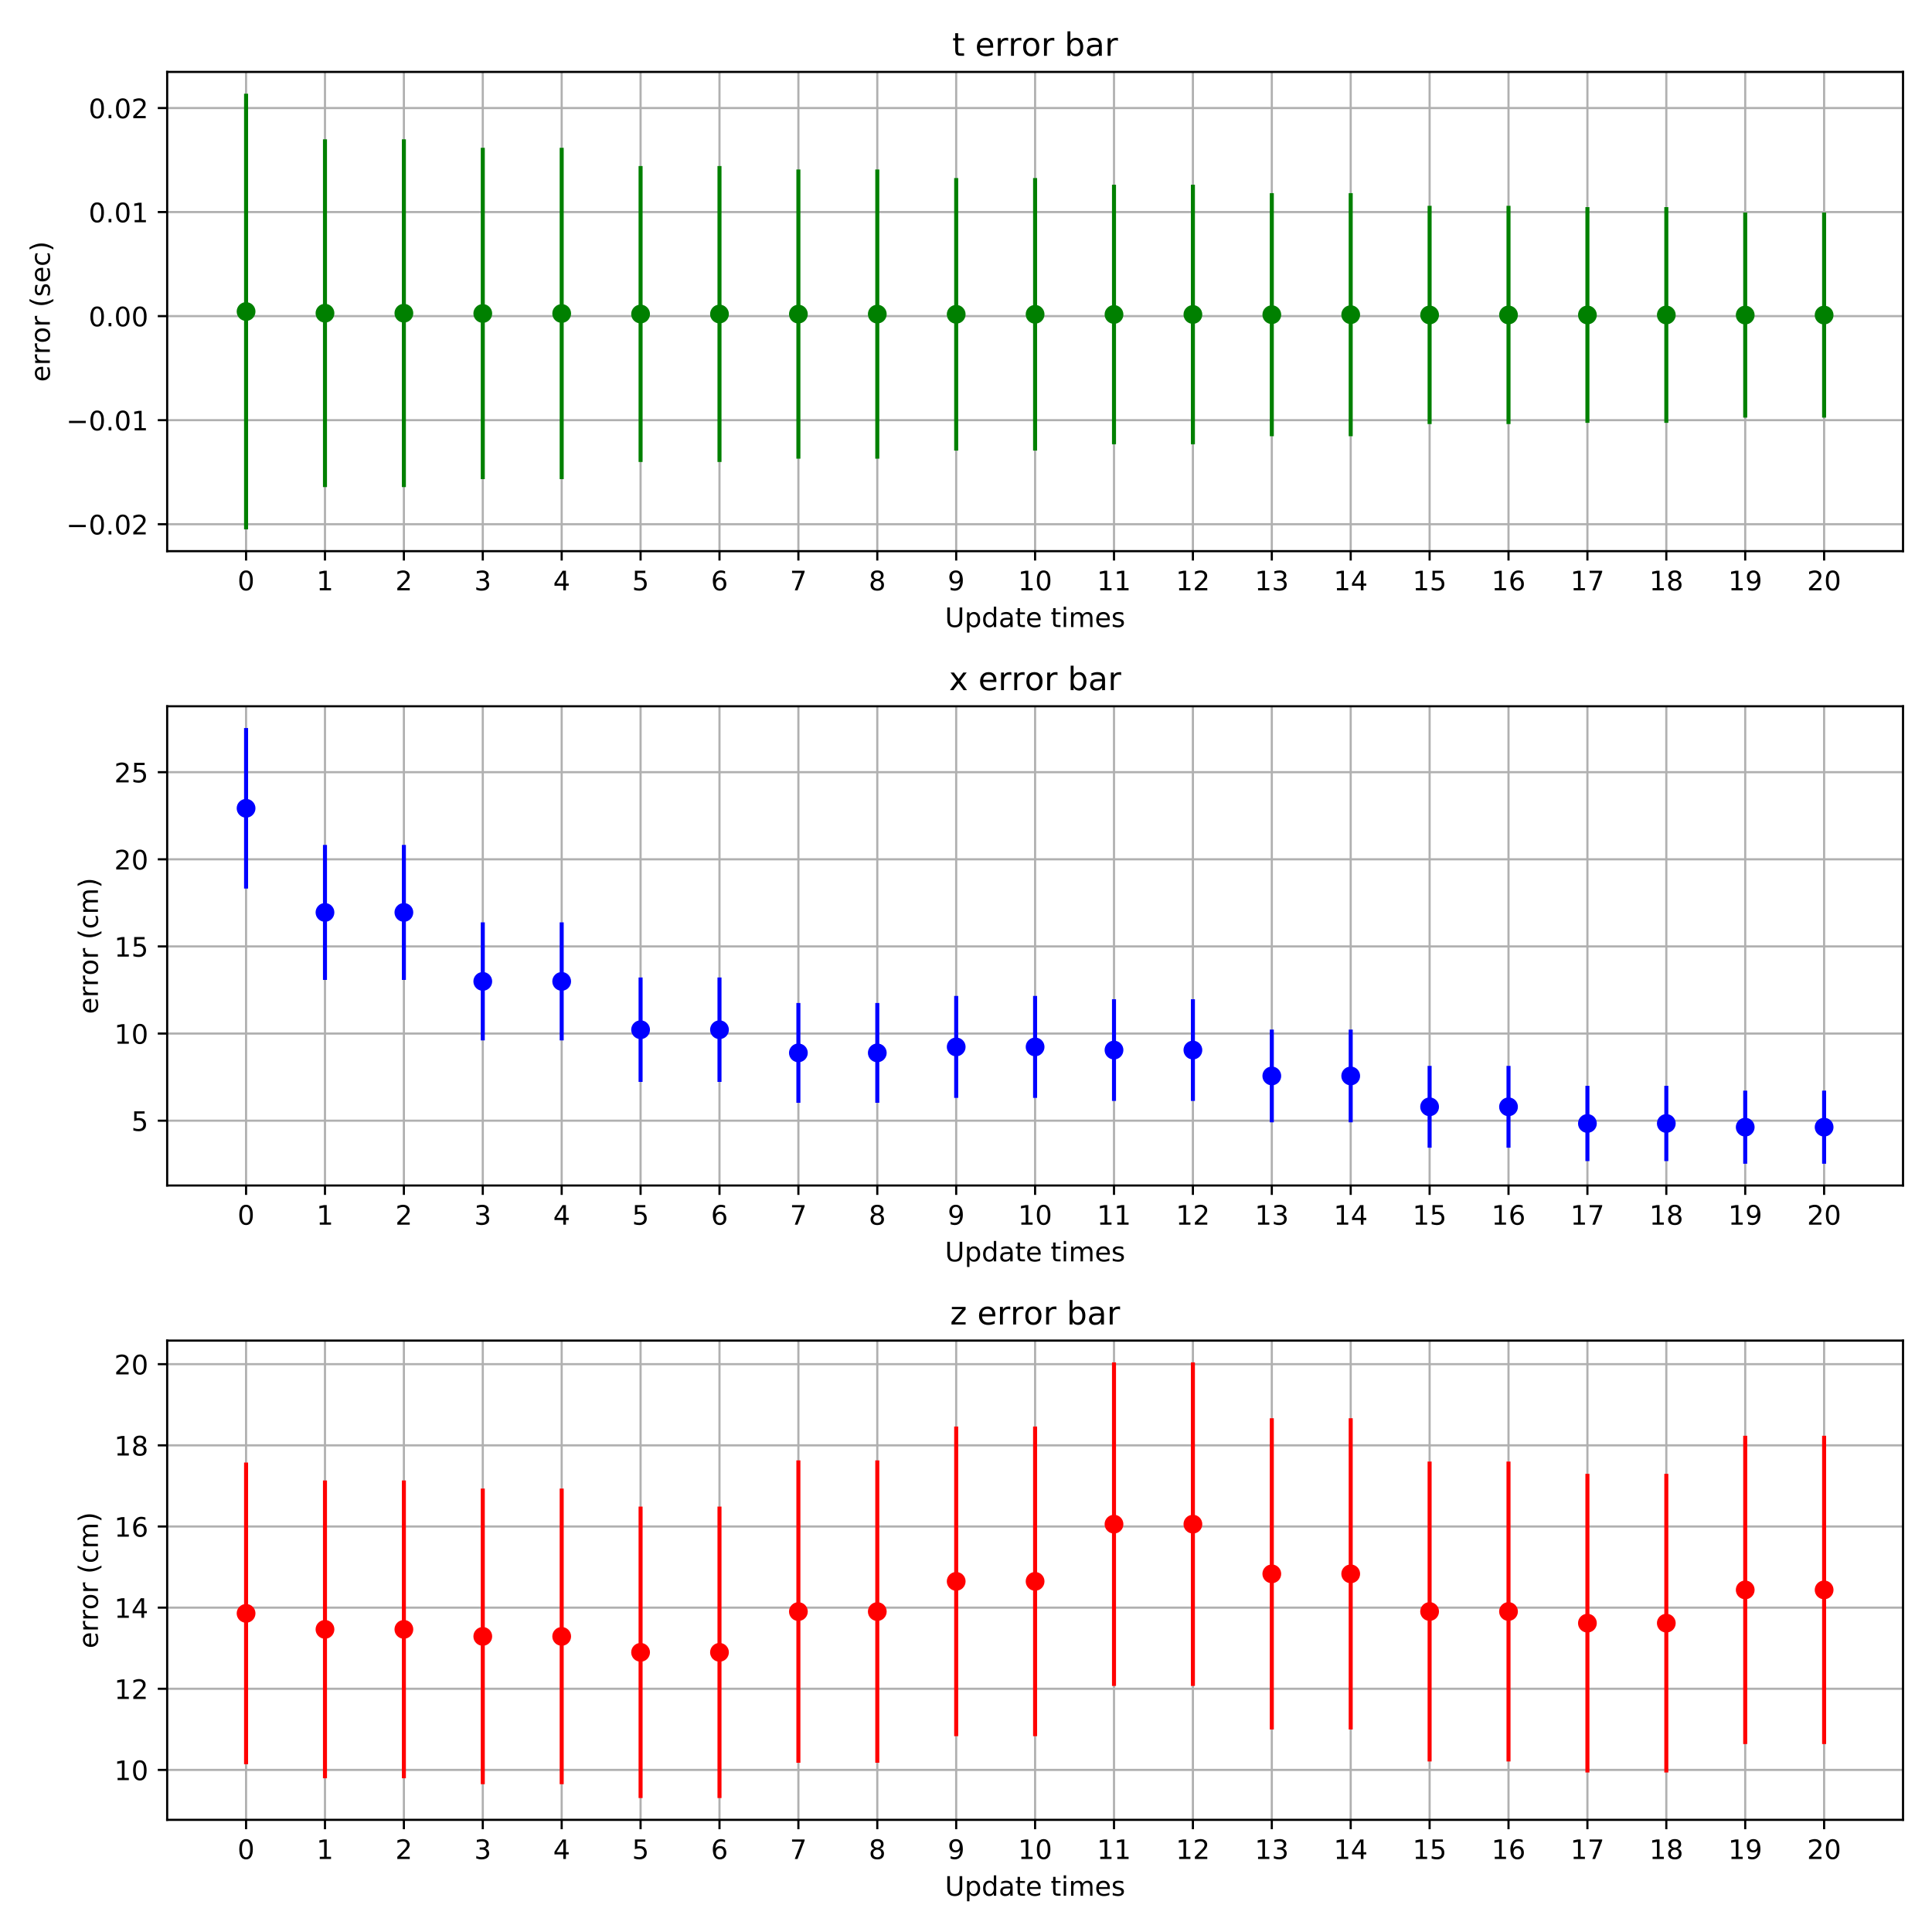 <?xml version="1.0" encoding="utf-8" standalone="no"?>
<!DOCTYPE svg PUBLIC "-//W3C//DTD SVG 1.1//EN"
  "http://www.w3.org/Graphics/SVG/1.1/DTD/svg11.dtd">
<!-- Created with matplotlib (https://matplotlib.org/) -->
<svg height="720pt" version="1.1" viewBox="0 0 720 720" width="720pt" xmlns="http://www.w3.org/2000/svg" xmlns:xlink="http://www.w3.org/1999/xlink">
 <defs>
  <style type="text/css">
*{stroke-linecap:butt;stroke-linejoin:round;}
  </style>
 </defs>
 <g id="figure_1">
  <g id="patch_1">
   <path d="M 0 720 
L 720 720 
L 720 0 
L 0 0 
z
" style="fill:#ffffff;"/>
  </g>
  <g id="axes_1">
   <g id="patch_2">
    <path d="M 62.3 205.4 
L 709.2 205.4 
L 709.2 26.8 
L 62.3 26.8 
z
" style="fill:#ffffff;"/>
   </g>
   <g id="matplotlib.axis_1">
    <g id="xtick_1">
     <g id="line2d_1">
      <path clip-path="url(#pce479b1303)" d="M 91.705 205.4 
L 91.705 26.8 
" style="fill:none;stroke:#b0b0b0;stroke-linecap:square;stroke-width:0.8;"/>
     </g>
     <g id="line2d_2">
      <defs>
       <path d="M 0 0 
L 0 3.5 
" id="m8d4b6f2427" style="stroke:#000000;stroke-width:0.8;"/>
      </defs>
      <g>
       <use style="stroke:#000000;stroke-width:0.8;" x="91.705" xlink:href="#m8d4b6f2427" y="205.4"/>
      </g>
     </g>
     <g id="text_1">
      <!-- 0 -->
      <defs>
       <path d="M 31.781 66.406 
Q 24.172 66.406 20.328 58.906 
Q 16.5 51.422 16.5 36.375 
Q 16.5 21.391 20.328 13.891 
Q 24.172 6.391 31.781 6.391 
Q 39.453 6.391 43.281 13.891 
Q 47.125 21.391 47.125 36.375 
Q 47.125 51.422 43.281 58.906 
Q 39.453 66.406 31.781 66.406 
z
M 31.781 74.219 
Q 44.047 74.219 50.516 64.516 
Q 56.984 54.828 56.984 36.375 
Q 56.984 17.969 50.516 8.266 
Q 44.047 -1.422 31.781 -1.422 
Q 19.531 -1.422 13.062 8.266 
Q 6.594 17.969 6.594 36.375 
Q 6.594 54.828 13.062 64.516 
Q 19.531 74.219 31.781 74.219 
z
" id="DejaVuSans-48"/>
      </defs>
      <g transform="translate(88.523 219.998)scale(0.1 -0.1)">
       <use xlink:href="#DejaVuSans-48"/>
      </g>
     </g>
    </g>
    <g id="xtick_2">
     <g id="line2d_3">
      <path clip-path="url(#pce479b1303)" d="M 121.109 205.4 
L 121.109 26.8 
" style="fill:none;stroke:#b0b0b0;stroke-linecap:square;stroke-width:0.8;"/>
     </g>
     <g id="line2d_4">
      <g>
       <use style="stroke:#000000;stroke-width:0.8;" x="121.109" xlink:href="#m8d4b6f2427" y="205.4"/>
      </g>
     </g>
     <g id="text_2">
      <!-- 1 -->
      <defs>
       <path d="M 12.406 8.297 
L 28.516 8.297 
L 28.516 63.922 
L 10.984 60.406 
L 10.984 69.391 
L 28.422 72.906 
L 38.281 72.906 
L 38.281 8.297 
L 54.391 8.297 
L 54.391 0 
L 12.406 0 
z
" id="DejaVuSans-49"/>
      </defs>
      <g transform="translate(117.928 219.998)scale(0.1 -0.1)">
       <use xlink:href="#DejaVuSans-49"/>
      </g>
     </g>
    </g>
    <g id="xtick_3">
     <g id="line2d_5">
      <path clip-path="url(#pce479b1303)" d="M 150.514 205.4 
L 150.514 26.8 
" style="fill:none;stroke:#b0b0b0;stroke-linecap:square;stroke-width:0.8;"/>
     </g>
     <g id="line2d_6">
      <g>
       <use style="stroke:#000000;stroke-width:0.8;" x="150.514" xlink:href="#m8d4b6f2427" y="205.4"/>
      </g>
     </g>
     <g id="text_3">
      <!-- 2 -->
      <defs>
       <path d="M 19.188 8.297 
L 53.609 8.297 
L 53.609 0 
L 7.328 0 
L 7.328 8.297 
Q 12.938 14.109 22.625 23.891 
Q 32.328 33.688 34.812 36.531 
Q 39.547 41.844 41.422 45.531 
Q 43.312 49.219 43.312 52.781 
Q 43.312 58.594 39.234 62.25 
Q 35.156 65.922 28.609 65.922 
Q 23.969 65.922 18.812 64.312 
Q 13.672 62.703 7.812 59.422 
L 7.812 69.391 
Q 13.766 71.781 18.938 73 
Q 24.125 74.219 28.422 74.219 
Q 39.75 74.219 46.484 68.547 
Q 53.219 62.891 53.219 53.422 
Q 53.219 48.922 51.531 44.891 
Q 49.859 40.875 45.406 35.406 
Q 44.188 33.984 37.641 27.219 
Q 31.109 20.453 19.188 8.297 
z
" id="DejaVuSans-50"/>
      </defs>
      <g transform="translate(147.332 219.998)scale(0.1 -0.1)">
       <use xlink:href="#DejaVuSans-50"/>
      </g>
     </g>
    </g>
    <g id="xtick_4">
     <g id="line2d_7">
      <path clip-path="url(#pce479b1303)" d="M 179.918 205.4 
L 179.918 26.8 
" style="fill:none;stroke:#b0b0b0;stroke-linecap:square;stroke-width:0.8;"/>
     </g>
     <g id="line2d_8">
      <g>
       <use style="stroke:#000000;stroke-width:0.8;" x="179.918" xlink:href="#m8d4b6f2427" y="205.4"/>
      </g>
     </g>
     <g id="text_4">
      <!-- 3 -->
      <defs>
       <path d="M 40.578 39.312 
Q 47.656 37.797 51.625 33 
Q 55.609 28.219 55.609 21.188 
Q 55.609 10.406 48.188 4.484 
Q 40.766 -1.422 27.094 -1.422 
Q 22.516 -1.422 17.656 -0.516 
Q 12.797 0.391 7.625 2.203 
L 7.625 11.719 
Q 11.719 9.328 16.594 8.109 
Q 21.484 6.891 26.812 6.891 
Q 36.078 6.891 40.938 10.547 
Q 45.797 14.203 45.797 21.188 
Q 45.797 27.641 41.281 31.266 
Q 36.766 34.906 28.719 34.906 
L 20.219 34.906 
L 20.219 43.016 
L 29.109 43.016 
Q 36.375 43.016 40.234 45.922 
Q 44.094 48.828 44.094 54.297 
Q 44.094 59.906 40.109 62.906 
Q 36.141 65.922 28.719 65.922 
Q 24.656 65.922 20.016 65.031 
Q 15.375 64.156 9.812 62.312 
L 9.812 71.094 
Q 15.438 72.656 20.344 73.438 
Q 25.25 74.219 29.594 74.219 
Q 40.828 74.219 47.359 69.109 
Q 53.906 64.016 53.906 55.328 
Q 53.906 49.266 50.438 45.094 
Q 46.969 40.922 40.578 39.312 
z
" id="DejaVuSans-51"/>
      </defs>
      <g transform="translate(176.737 219.998)scale(0.1 -0.1)">
       <use xlink:href="#DejaVuSans-51"/>
      </g>
     </g>
    </g>
    <g id="xtick_5">
     <g id="line2d_9">
      <path clip-path="url(#pce479b1303)" d="M 209.323 205.4 
L 209.323 26.8 
" style="fill:none;stroke:#b0b0b0;stroke-linecap:square;stroke-width:0.8;"/>
     </g>
     <g id="line2d_10">
      <g>
       <use style="stroke:#000000;stroke-width:0.8;" x="209.323" xlink:href="#m8d4b6f2427" y="205.4"/>
      </g>
     </g>
     <g id="text_5">
      <!-- 4 -->
      <defs>
       <path d="M 37.797 64.312 
L 12.891 25.391 
L 37.797 25.391 
z
M 35.203 72.906 
L 47.609 72.906 
L 47.609 25.391 
L 58.016 25.391 
L 58.016 17.188 
L 47.609 17.188 
L 47.609 0 
L 37.797 0 
L 37.797 17.188 
L 4.891 17.188 
L 4.891 26.703 
z
" id="DejaVuSans-52"/>
      </defs>
      <g transform="translate(206.141 219.998)scale(0.1 -0.1)">
       <use xlink:href="#DejaVuSans-52"/>
      </g>
     </g>
    </g>
    <g id="xtick_6">
     <g id="line2d_11">
      <path clip-path="url(#pce479b1303)" d="M 238.727 205.4 
L 238.727 26.8 
" style="fill:none;stroke:#b0b0b0;stroke-linecap:square;stroke-width:0.8;"/>
     </g>
     <g id="line2d_12">
      <g>
       <use style="stroke:#000000;stroke-width:0.8;" x="238.727" xlink:href="#m8d4b6f2427" y="205.4"/>
      </g>
     </g>
     <g id="text_6">
      <!-- 5 -->
      <defs>
       <path d="M 10.797 72.906 
L 49.516 72.906 
L 49.516 64.594 
L 19.828 64.594 
L 19.828 46.734 
Q 21.969 47.469 24.109 47.828 
Q 26.266 48.188 28.422 48.188 
Q 40.625 48.188 47.75 41.5 
Q 54.891 34.812 54.891 23.391 
Q 54.891 11.625 47.562 5.094 
Q 40.234 -1.422 26.906 -1.422 
Q 22.312 -1.422 17.547 -0.641 
Q 12.797 0.141 7.719 1.703 
L 7.719 11.625 
Q 12.109 9.234 16.797 8.062 
Q 21.484 6.891 26.703 6.891 
Q 35.156 6.891 40.078 11.328 
Q 45.016 15.766 45.016 23.391 
Q 45.016 31 40.078 35.438 
Q 35.156 39.891 26.703 39.891 
Q 22.75 39.891 18.812 39.016 
Q 14.891 38.141 10.797 36.281 
z
" id="DejaVuSans-53"/>
      </defs>
      <g transform="translate(235.546 219.998)scale(0.1 -0.1)">
       <use xlink:href="#DejaVuSans-53"/>
      </g>
     </g>
    </g>
    <g id="xtick_7">
     <g id="line2d_13">
      <path clip-path="url(#pce479b1303)" d="M 268.132 205.4 
L 268.132 26.8 
" style="fill:none;stroke:#b0b0b0;stroke-linecap:square;stroke-width:0.8;"/>
     </g>
     <g id="line2d_14">
      <g>
       <use style="stroke:#000000;stroke-width:0.8;" x="268.132" xlink:href="#m8d4b6f2427" y="205.4"/>
      </g>
     </g>
     <g id="text_7">
      <!-- 6 -->
      <defs>
       <path d="M 33.016 40.375 
Q 26.375 40.375 22.484 35.828 
Q 18.609 31.297 18.609 23.391 
Q 18.609 15.531 22.484 10.953 
Q 26.375 6.391 33.016 6.391 
Q 39.656 6.391 43.531 10.953 
Q 47.406 15.531 47.406 23.391 
Q 47.406 31.297 43.531 35.828 
Q 39.656 40.375 33.016 40.375 
z
M 52.594 71.297 
L 52.594 62.312 
Q 48.875 64.062 45.094 64.984 
Q 41.312 65.922 37.594 65.922 
Q 27.828 65.922 22.672 59.328 
Q 17.531 52.734 16.797 39.406 
Q 19.672 43.656 24.016 45.922 
Q 28.375 48.188 33.594 48.188 
Q 44.578 48.188 50.953 41.516 
Q 57.328 34.859 57.328 23.391 
Q 57.328 12.156 50.688 5.359 
Q 44.047 -1.422 33.016 -1.422 
Q 20.359 -1.422 13.672 8.266 
Q 6.984 17.969 6.984 36.375 
Q 6.984 53.656 15.188 63.938 
Q 23.391 74.219 37.203 74.219 
Q 40.922 74.219 44.703 73.484 
Q 48.484 72.75 52.594 71.297 
z
" id="DejaVuSans-54"/>
      </defs>
      <g transform="translate(264.951 219.998)scale(0.1 -0.1)">
       <use xlink:href="#DejaVuSans-54"/>
      </g>
     </g>
    </g>
    <g id="xtick_8">
     <g id="line2d_15">
      <path clip-path="url(#pce479b1303)" d="M 297.536 205.4 
L 297.536 26.8 
" style="fill:none;stroke:#b0b0b0;stroke-linecap:square;stroke-width:0.8;"/>
     </g>
     <g id="line2d_16">
      <g>
       <use style="stroke:#000000;stroke-width:0.8;" x="297.536" xlink:href="#m8d4b6f2427" y="205.4"/>
      </g>
     </g>
     <g id="text_8">
      <!-- 7 -->
      <defs>
       <path d="M 8.203 72.906 
L 55.078 72.906 
L 55.078 68.703 
L 28.609 0 
L 18.312 0 
L 43.219 64.594 
L 8.203 64.594 
z
" id="DejaVuSans-55"/>
      </defs>
      <g transform="translate(294.355 219.998)scale(0.1 -0.1)">
       <use xlink:href="#DejaVuSans-55"/>
      </g>
     </g>
    </g>
    <g id="xtick_9">
     <g id="line2d_17">
      <path clip-path="url(#pce479b1303)" d="M 326.941 205.4 
L 326.941 26.8 
" style="fill:none;stroke:#b0b0b0;stroke-linecap:square;stroke-width:0.8;"/>
     </g>
     <g id="line2d_18">
      <g>
       <use style="stroke:#000000;stroke-width:0.8;" x="326.941" xlink:href="#m8d4b6f2427" y="205.4"/>
      </g>
     </g>
     <g id="text_9">
      <!-- 8 -->
      <defs>
       <path d="M 31.781 34.625 
Q 24.75 34.625 20.719 30.859 
Q 16.703 27.094 16.703 20.516 
Q 16.703 13.922 20.719 10.156 
Q 24.75 6.391 31.781 6.391 
Q 38.812 6.391 42.859 10.172 
Q 46.922 13.969 46.922 20.516 
Q 46.922 27.094 42.891 30.859 
Q 38.875 34.625 31.781 34.625 
z
M 21.922 38.812 
Q 15.578 40.375 12.031 44.719 
Q 8.5 49.078 8.5 55.328 
Q 8.5 64.062 14.719 69.141 
Q 20.953 74.219 31.781 74.219 
Q 42.672 74.219 48.875 69.141 
Q 55.078 64.062 55.078 55.328 
Q 55.078 49.078 51.531 44.719 
Q 48 40.375 41.703 38.812 
Q 48.828 37.156 52.797 32.312 
Q 56.781 27.484 56.781 20.516 
Q 56.781 9.906 50.312 4.234 
Q 43.844 -1.422 31.781 -1.422 
Q 19.734 -1.422 13.25 4.234 
Q 6.781 9.906 6.781 20.516 
Q 6.781 27.484 10.781 32.312 
Q 14.797 37.156 21.922 38.812 
z
M 18.312 54.391 
Q 18.312 48.734 21.844 45.562 
Q 25.391 42.391 31.781 42.391 
Q 38.141 42.391 41.719 45.562 
Q 45.312 48.734 45.312 54.391 
Q 45.312 60.062 41.719 63.234 
Q 38.141 66.406 31.781 66.406 
Q 25.391 66.406 21.844 63.234 
Q 18.312 60.062 18.312 54.391 
z
" id="DejaVuSans-56"/>
      </defs>
      <g transform="translate(323.76 219.998)scale(0.1 -0.1)">
       <use xlink:href="#DejaVuSans-56"/>
      </g>
     </g>
    </g>
    <g id="xtick_10">
     <g id="line2d_19">
      <path clip-path="url(#pce479b1303)" d="M 356.345 205.4 
L 356.345 26.8 
" style="fill:none;stroke:#b0b0b0;stroke-linecap:square;stroke-width:0.8;"/>
     </g>
     <g id="line2d_20">
      <g>
       <use style="stroke:#000000;stroke-width:0.8;" x="356.345" xlink:href="#m8d4b6f2427" y="205.4"/>
      </g>
     </g>
     <g id="text_10">
      <!-- 9 -->
      <defs>
       <path d="M 10.984 1.516 
L 10.984 10.5 
Q 14.703 8.734 18.5 7.812 
Q 22.312 6.891 25.984 6.891 
Q 35.75 6.891 40.891 13.453 
Q 46.047 20.016 46.781 33.406 
Q 43.953 29.203 39.594 26.953 
Q 35.25 24.703 29.984 24.703 
Q 19.047 24.703 12.672 31.312 
Q 6.297 37.938 6.297 49.422 
Q 6.297 60.641 12.938 67.422 
Q 19.578 74.219 30.609 74.219 
Q 43.266 74.219 49.922 64.516 
Q 56.594 54.828 56.594 36.375 
Q 56.594 19.141 48.406 8.859 
Q 40.234 -1.422 26.422 -1.422 
Q 22.703 -1.422 18.891 -0.688 
Q 15.094 0.047 10.984 1.516 
z
M 30.609 32.422 
Q 37.25 32.422 41.125 36.953 
Q 45.016 41.5 45.016 49.422 
Q 45.016 57.281 41.125 61.844 
Q 37.25 66.406 30.609 66.406 
Q 23.969 66.406 20.094 61.844 
Q 16.219 57.281 16.219 49.422 
Q 16.219 41.5 20.094 36.953 
Q 23.969 32.422 30.609 32.422 
z
" id="DejaVuSans-57"/>
      </defs>
      <g transform="translate(353.164 219.998)scale(0.1 -0.1)">
       <use xlink:href="#DejaVuSans-57"/>
      </g>
     </g>
    </g>
    <g id="xtick_11">
     <g id="line2d_21">
      <path clip-path="url(#pce479b1303)" d="M 385.75 205.4 
L 385.75 26.8 
" style="fill:none;stroke:#b0b0b0;stroke-linecap:square;stroke-width:0.8;"/>
     </g>
     <g id="line2d_22">
      <g>
       <use style="stroke:#000000;stroke-width:0.8;" x="385.75" xlink:href="#m8d4b6f2427" y="205.4"/>
      </g>
     </g>
     <g id="text_11">
      <!-- 10 -->
      <g transform="translate(379.387 219.998)scale(0.1 -0.1)">
       <use xlink:href="#DejaVuSans-49"/>
       <use x="63.623" xlink:href="#DejaVuSans-48"/>
      </g>
     </g>
    </g>
    <g id="xtick_12">
     <g id="line2d_23">
      <path clip-path="url(#pce479b1303)" d="M 415.155 205.4 
L 415.155 26.8 
" style="fill:none;stroke:#b0b0b0;stroke-linecap:square;stroke-width:0.8;"/>
     </g>
     <g id="line2d_24">
      <g>
       <use style="stroke:#000000;stroke-width:0.8;" x="415.155" xlink:href="#m8d4b6f2427" y="205.4"/>
      </g>
     </g>
     <g id="text_12">
      <!-- 11 -->
      <g transform="translate(408.792 219.998)scale(0.1 -0.1)">
       <use xlink:href="#DejaVuSans-49"/>
       <use x="63.623" xlink:href="#DejaVuSans-49"/>
      </g>
     </g>
    </g>
    <g id="xtick_13">
     <g id="line2d_25">
      <path clip-path="url(#pce479b1303)" d="M 444.559 205.4 
L 444.559 26.8 
" style="fill:none;stroke:#b0b0b0;stroke-linecap:square;stroke-width:0.8;"/>
     </g>
     <g id="line2d_26">
      <g>
       <use style="stroke:#000000;stroke-width:0.8;" x="444.559" xlink:href="#m8d4b6f2427" y="205.4"/>
      </g>
     </g>
     <g id="text_13">
      <!-- 12 -->
      <g transform="translate(438.197 219.998)scale(0.1 -0.1)">
       <use xlink:href="#DejaVuSans-49"/>
       <use x="63.623" xlink:href="#DejaVuSans-50"/>
      </g>
     </g>
    </g>
    <g id="xtick_14">
     <g id="line2d_27">
      <path clip-path="url(#pce479b1303)" d="M 473.964 205.4 
L 473.964 26.8 
" style="fill:none;stroke:#b0b0b0;stroke-linecap:square;stroke-width:0.8;"/>
     </g>
     <g id="line2d_28">
      <g>
       <use style="stroke:#000000;stroke-width:0.8;" x="473.964" xlink:href="#m8d4b6f2427" y="205.4"/>
      </g>
     </g>
     <g id="text_14">
      <!-- 13 -->
      <g transform="translate(467.601 219.998)scale(0.1 -0.1)">
       <use xlink:href="#DejaVuSans-49"/>
       <use x="63.623" xlink:href="#DejaVuSans-51"/>
      </g>
     </g>
    </g>
    <g id="xtick_15">
     <g id="line2d_29">
      <path clip-path="url(#pce479b1303)" d="M 503.368 205.4 
L 503.368 26.8 
" style="fill:none;stroke:#b0b0b0;stroke-linecap:square;stroke-width:0.8;"/>
     </g>
     <g id="line2d_30">
      <g>
       <use style="stroke:#000000;stroke-width:0.8;" x="503.368" xlink:href="#m8d4b6f2427" y="205.4"/>
      </g>
     </g>
     <g id="text_15">
      <!-- 14 -->
      <g transform="translate(497.006 219.998)scale(0.1 -0.1)">
       <use xlink:href="#DejaVuSans-49"/>
       <use x="63.623" xlink:href="#DejaVuSans-52"/>
      </g>
     </g>
    </g>
    <g id="xtick_16">
     <g id="line2d_31">
      <path clip-path="url(#pce479b1303)" d="M 532.773 205.4 
L 532.773 26.8 
" style="fill:none;stroke:#b0b0b0;stroke-linecap:square;stroke-width:0.8;"/>
     </g>
     <g id="line2d_32">
      <g>
       <use style="stroke:#000000;stroke-width:0.8;" x="532.773" xlink:href="#m8d4b6f2427" y="205.4"/>
      </g>
     </g>
     <g id="text_16">
      <!-- 15 -->
      <g transform="translate(526.41 219.998)scale(0.1 -0.1)">
       <use xlink:href="#DejaVuSans-49"/>
       <use x="63.623" xlink:href="#DejaVuSans-53"/>
      </g>
     </g>
    </g>
    <g id="xtick_17">
     <g id="line2d_33">
      <path clip-path="url(#pce479b1303)" d="M 562.177 205.4 
L 562.177 26.8 
" style="fill:none;stroke:#b0b0b0;stroke-linecap:square;stroke-width:0.8;"/>
     </g>
     <g id="line2d_34">
      <g>
       <use style="stroke:#000000;stroke-width:0.8;" x="562.177" xlink:href="#m8d4b6f2427" y="205.4"/>
      </g>
     </g>
     <g id="text_17">
      <!-- 16 -->
      <g transform="translate(555.815 219.998)scale(0.1 -0.1)">
       <use xlink:href="#DejaVuSans-49"/>
       <use x="63.623" xlink:href="#DejaVuSans-54"/>
      </g>
     </g>
    </g>
    <g id="xtick_18">
     <g id="line2d_35">
      <path clip-path="url(#pce479b1303)" d="M 591.582 205.4 
L 591.582 26.8 
" style="fill:none;stroke:#b0b0b0;stroke-linecap:square;stroke-width:0.8;"/>
     </g>
     <g id="line2d_36">
      <g>
       <use style="stroke:#000000;stroke-width:0.8;" x="591.582" xlink:href="#m8d4b6f2427" y="205.4"/>
      </g>
     </g>
     <g id="text_18">
      <!-- 17 -->
      <g transform="translate(585.219 219.998)scale(0.1 -0.1)">
       <use xlink:href="#DejaVuSans-49"/>
       <use x="63.623" xlink:href="#DejaVuSans-55"/>
      </g>
     </g>
    </g>
    <g id="xtick_19">
     <g id="line2d_37">
      <path clip-path="url(#pce479b1303)" d="M 620.986 205.4 
L 620.986 26.8 
" style="fill:none;stroke:#b0b0b0;stroke-linecap:square;stroke-width:0.8;"/>
     </g>
     <g id="line2d_38">
      <g>
       <use style="stroke:#000000;stroke-width:0.8;" x="620.986" xlink:href="#m8d4b6f2427" y="205.4"/>
      </g>
     </g>
     <g id="text_19">
      <!-- 18 -->
      <g transform="translate(614.624 219.998)scale(0.1 -0.1)">
       <use xlink:href="#DejaVuSans-49"/>
       <use x="63.623" xlink:href="#DejaVuSans-56"/>
      </g>
     </g>
    </g>
    <g id="xtick_20">
     <g id="line2d_39">
      <path clip-path="url(#pce479b1303)" d="M 650.391 205.4 
L 650.391 26.8 
" style="fill:none;stroke:#b0b0b0;stroke-linecap:square;stroke-width:0.8;"/>
     </g>
     <g id="line2d_40">
      <g>
       <use style="stroke:#000000;stroke-width:0.8;" x="650.391" xlink:href="#m8d4b6f2427" y="205.4"/>
      </g>
     </g>
     <g id="text_20">
      <!-- 19 -->
      <g transform="translate(644.028 219.998)scale(0.1 -0.1)">
       <use xlink:href="#DejaVuSans-49"/>
       <use x="63.623" xlink:href="#DejaVuSans-57"/>
      </g>
     </g>
    </g>
    <g id="xtick_21">
     <g id="line2d_41">
      <path clip-path="url(#pce479b1303)" d="M 679.795 205.4 
L 679.795 26.8 
" style="fill:none;stroke:#b0b0b0;stroke-linecap:square;stroke-width:0.8;"/>
     </g>
     <g id="line2d_42">
      <g>
       <use style="stroke:#000000;stroke-width:0.8;" x="679.795" xlink:href="#m8d4b6f2427" y="205.4"/>
      </g>
     </g>
     <g id="text_21">
      <!-- 20 -->
      <g transform="translate(673.433 219.998)scale(0.1 -0.1)">
       <use xlink:href="#DejaVuSans-50"/>
       <use x="63.623" xlink:href="#DejaVuSans-48"/>
      </g>
     </g>
    </g>
    <g id="text_22">
     <!-- Update times -->
     <defs>
      <path d="M 8.688 72.906 
L 18.609 72.906 
L 18.609 28.609 
Q 18.609 16.891 22.844 11.734 
Q 27.094 6.594 36.625 6.594 
Q 46.094 6.594 50.344 11.734 
Q 54.594 16.891 54.594 28.609 
L 54.594 72.906 
L 64.5 72.906 
L 64.5 27.391 
Q 64.5 13.141 57.438 5.859 
Q 50.391 -1.422 36.625 -1.422 
Q 22.797 -1.422 15.734 5.859 
Q 8.688 13.141 8.688 27.391 
z
" id="DejaVuSans-85"/>
      <path d="M 18.109 8.203 
L 18.109 -20.797 
L 9.078 -20.797 
L 9.078 54.688 
L 18.109 54.688 
L 18.109 46.391 
Q 20.953 51.266 25.266 53.625 
Q 29.594 56 35.594 56 
Q 45.562 56 51.781 48.094 
Q 58.016 40.188 58.016 27.297 
Q 58.016 14.406 51.781 6.484 
Q 45.562 -1.422 35.594 -1.422 
Q 29.594 -1.422 25.266 0.953 
Q 20.953 3.328 18.109 8.203 
z
M 48.688 27.297 
Q 48.688 37.203 44.609 42.844 
Q 40.531 48.484 33.406 48.484 
Q 26.266 48.484 22.188 42.844 
Q 18.109 37.203 18.109 27.297 
Q 18.109 17.391 22.188 11.75 
Q 26.266 6.109 33.406 6.109 
Q 40.531 6.109 44.609 11.75 
Q 48.688 17.391 48.688 27.297 
z
" id="DejaVuSans-112"/>
      <path d="M 45.406 46.391 
L 45.406 75.984 
L 54.391 75.984 
L 54.391 0 
L 45.406 0 
L 45.406 8.203 
Q 42.578 3.328 38.25 0.953 
Q 33.938 -1.422 27.875 -1.422 
Q 17.969 -1.422 11.734 6.484 
Q 5.516 14.406 5.516 27.297 
Q 5.516 40.188 11.734 48.094 
Q 17.969 56 27.875 56 
Q 33.938 56 38.25 53.625 
Q 42.578 51.266 45.406 46.391 
z
M 14.797 27.297 
Q 14.797 17.391 18.875 11.75 
Q 22.953 6.109 30.078 6.109 
Q 37.203 6.109 41.297 11.75 
Q 45.406 17.391 45.406 27.297 
Q 45.406 37.203 41.297 42.844 
Q 37.203 48.484 30.078 48.484 
Q 22.953 48.484 18.875 42.844 
Q 14.797 37.203 14.797 27.297 
z
" id="DejaVuSans-100"/>
      <path d="M 34.281 27.484 
Q 23.391 27.484 19.188 25 
Q 14.984 22.516 14.984 16.5 
Q 14.984 11.719 18.141 8.906 
Q 21.297 6.109 26.703 6.109 
Q 34.188 6.109 38.703 11.406 
Q 43.219 16.703 43.219 25.484 
L 43.219 27.484 
z
M 52.203 31.203 
L 52.203 0 
L 43.219 0 
L 43.219 8.297 
Q 40.141 3.328 35.547 0.953 
Q 30.953 -1.422 24.312 -1.422 
Q 15.922 -1.422 10.953 3.297 
Q 6 8.016 6 15.922 
Q 6 25.141 12.172 29.828 
Q 18.359 34.516 30.609 34.516 
L 43.219 34.516 
L 43.219 35.406 
Q 43.219 41.609 39.141 45 
Q 35.062 48.391 27.688 48.391 
Q 23 48.391 18.547 47.266 
Q 14.109 46.141 10.016 43.891 
L 10.016 52.203 
Q 14.938 54.109 19.578 55.047 
Q 24.219 56 28.609 56 
Q 40.484 56 46.344 49.844 
Q 52.203 43.703 52.203 31.203 
z
" id="DejaVuSans-97"/>
      <path d="M 18.312 70.219 
L 18.312 54.688 
L 36.812 54.688 
L 36.812 47.703 
L 18.312 47.703 
L 18.312 18.016 
Q 18.312 11.328 20.141 9.422 
Q 21.969 7.516 27.594 7.516 
L 36.812 7.516 
L 36.812 0 
L 27.594 0 
Q 17.188 0 13.234 3.875 
Q 9.281 7.766 9.281 18.016 
L 9.281 47.703 
L 2.688 47.703 
L 2.688 54.688 
L 9.281 54.688 
L 9.281 70.219 
z
" id="DejaVuSans-116"/>
      <path d="M 56.203 29.594 
L 56.203 25.203 
L 14.891 25.203 
Q 15.484 15.922 20.484 11.062 
Q 25.484 6.203 34.422 6.203 
Q 39.594 6.203 44.453 7.469 
Q 49.312 8.734 54.109 11.281 
L 54.109 2.781 
Q 49.266 0.734 44.188 -0.344 
Q 39.109 -1.422 33.891 -1.422 
Q 20.797 -1.422 13.156 6.188 
Q 5.516 13.812 5.516 26.812 
Q 5.516 40.234 12.766 48.109 
Q 20.016 56 32.328 56 
Q 43.359 56 49.781 48.891 
Q 56.203 41.797 56.203 29.594 
z
M 47.219 32.234 
Q 47.125 39.594 43.094 43.984 
Q 39.062 48.391 32.422 48.391 
Q 24.906 48.391 20.391 44.141 
Q 15.875 39.891 15.188 32.172 
z
" id="DejaVuSans-101"/>
      <path id="DejaVuSans-32"/>
      <path d="M 9.422 54.688 
L 18.406 54.688 
L 18.406 0 
L 9.422 0 
z
M 9.422 75.984 
L 18.406 75.984 
L 18.406 64.594 
L 9.422 64.594 
z
" id="DejaVuSans-105"/>
      <path d="M 52 44.188 
Q 55.375 50.25 60.062 53.125 
Q 64.75 56 71.094 56 
Q 79.641 56 84.281 50.016 
Q 88.922 44.047 88.922 33.016 
L 88.922 0 
L 79.891 0 
L 79.891 32.719 
Q 79.891 40.578 77.094 44.375 
Q 74.312 48.188 68.609 48.188 
Q 61.625 48.188 57.562 43.547 
Q 53.516 38.922 53.516 30.906 
L 53.516 0 
L 44.484 0 
L 44.484 32.719 
Q 44.484 40.625 41.703 44.406 
Q 38.922 48.188 33.109 48.188 
Q 26.219 48.188 22.156 43.531 
Q 18.109 38.875 18.109 30.906 
L 18.109 0 
L 9.078 0 
L 9.078 54.688 
L 18.109 54.688 
L 18.109 46.188 
Q 21.188 51.219 25.484 53.609 
Q 29.781 56 35.688 56 
Q 41.656 56 45.828 52.969 
Q 50 49.953 52 44.188 
z
" id="DejaVuSans-109"/>
      <path d="M 44.281 53.078 
L 44.281 44.578 
Q 40.484 46.531 36.375 47.5 
Q 32.281 48.484 27.875 48.484 
Q 21.188 48.484 17.844 46.438 
Q 14.5 44.391 14.5 40.281 
Q 14.5 37.156 16.891 35.375 
Q 19.281 33.594 26.516 31.984 
L 29.594 31.297 
Q 39.156 29.25 43.188 25.516 
Q 47.219 21.781 47.219 15.094 
Q 47.219 7.469 41.188 3.016 
Q 35.156 -1.422 24.609 -1.422 
Q 20.219 -1.422 15.453 -0.562 
Q 10.688 0.297 5.422 2 
L 5.422 11.281 
Q 10.406 8.688 15.234 7.391 
Q 20.062 6.109 24.812 6.109 
Q 31.156 6.109 34.562 8.281 
Q 37.984 10.453 37.984 14.406 
Q 37.984 18.062 35.516 20.016 
Q 33.062 21.969 24.703 23.781 
L 21.578 24.516 
Q 13.234 26.266 9.516 29.906 
Q 5.812 33.547 5.812 39.891 
Q 5.812 47.609 11.281 51.797 
Q 16.75 56 26.812 56 
Q 31.781 56 36.172 55.266 
Q 40.578 54.547 44.281 53.078 
z
" id="DejaVuSans-115"/>
     </defs>
     <g transform="translate(352.152 233.677)scale(0.1 -0.1)">
      <use xlink:href="#DejaVuSans-85"/>
      <use x="73.193" xlink:href="#DejaVuSans-112"/>
      <use x="136.67" xlink:href="#DejaVuSans-100"/>
      <use x="200.146" xlink:href="#DejaVuSans-97"/>
      <use x="261.426" xlink:href="#DejaVuSans-116"/>
      <use x="300.635" xlink:href="#DejaVuSans-101"/>
      <use x="362.158" xlink:href="#DejaVuSans-32"/>
      <use x="393.945" xlink:href="#DejaVuSans-116"/>
      <use x="433.154" xlink:href="#DejaVuSans-105"/>
      <use x="460.938" xlink:href="#DejaVuSans-109"/>
      <use x="558.35" xlink:href="#DejaVuSans-101"/>
      <use x="619.873" xlink:href="#DejaVuSans-115"/>
     </g>
    </g>
   </g>
   <g id="matplotlib.axis_2">
    <g id="ytick_1">
     <g id="line2d_43">
      <path clip-path="url(#pce479b1303)" d="M 62.3 195.365 
L 709.2 195.365 
" style="fill:none;stroke:#b0b0b0;stroke-linecap:square;stroke-width:0.8;"/>
     </g>
     <g id="line2d_44">
      <defs>
       <path d="M 0 0 
L -3.5 0 
" id="m6f741a0493" style="stroke:#000000;stroke-width:0.8;"/>
      </defs>
      <g>
       <use style="stroke:#000000;stroke-width:0.8;" x="62.3" xlink:href="#m6f741a0493" y="195.365"/>
      </g>
     </g>
     <g id="text_23">
      <!-- −0.02 -->
      <defs>
       <path d="M 10.594 35.5 
L 73.188 35.5 
L 73.188 27.203 
L 10.594 27.203 
z
" id="DejaVuSans-8722"/>
       <path d="M 10.688 12.406 
L 21 12.406 
L 21 0 
L 10.688 0 
z
" id="DejaVuSans-46"/>
      </defs>
      <g transform="translate(24.655 199.164)scale(0.1 -0.1)">
       <use xlink:href="#DejaVuSans-8722"/>
       <use x="83.789" xlink:href="#DejaVuSans-48"/>
       <use x="147.412" xlink:href="#DejaVuSans-46"/>
       <use x="179.199" xlink:href="#DejaVuSans-48"/>
       <use x="242.822" xlink:href="#DejaVuSans-50"/>
      </g>
     </g>
    </g>
    <g id="ytick_2">
     <g id="line2d_45">
      <path clip-path="url(#pce479b1303)" d="M 62.3 156.588 
L 709.2 156.588 
" style="fill:none;stroke:#b0b0b0;stroke-linecap:square;stroke-width:0.8;"/>
     </g>
     <g id="line2d_46">
      <g>
       <use style="stroke:#000000;stroke-width:0.8;" x="62.3" xlink:href="#m6f741a0493" y="156.588"/>
      </g>
     </g>
     <g id="text_24">
      <!-- −0.01 -->
      <g transform="translate(24.655 160.387)scale(0.1 -0.1)">
       <use xlink:href="#DejaVuSans-8722"/>
       <use x="83.789" xlink:href="#DejaVuSans-48"/>
       <use x="147.412" xlink:href="#DejaVuSans-46"/>
       <use x="179.199" xlink:href="#DejaVuSans-48"/>
       <use x="242.822" xlink:href="#DejaVuSans-49"/>
      </g>
     </g>
    </g>
    <g id="ytick_3">
     <g id="line2d_47">
      <path clip-path="url(#pce479b1303)" d="M 62.3 117.81 
L 709.2 117.81 
" style="fill:none;stroke:#b0b0b0;stroke-linecap:square;stroke-width:0.8;"/>
     </g>
     <g id="line2d_48">
      <g>
       <use style="stroke:#000000;stroke-width:0.8;" x="62.3" xlink:href="#m6f741a0493" y="117.81"/>
      </g>
     </g>
     <g id="text_25">
      <!-- 0.00 -->
      <g transform="translate(33.034 121.61)scale(0.1 -0.1)">
       <use xlink:href="#DejaVuSans-48"/>
       <use x="63.623" xlink:href="#DejaVuSans-46"/>
       <use x="95.41" xlink:href="#DejaVuSans-48"/>
       <use x="159.033" xlink:href="#DejaVuSans-48"/>
      </g>
     </g>
    </g>
    <g id="ytick_4">
     <g id="line2d_49">
      <path clip-path="url(#pce479b1303)" d="M 62.3 79.033 
L 709.2 79.033 
" style="fill:none;stroke:#b0b0b0;stroke-linecap:square;stroke-width:0.8;"/>
     </g>
     <g id="line2d_50">
      <g>
       <use style="stroke:#000000;stroke-width:0.8;" x="62.3" xlink:href="#m6f741a0493" y="79.033"/>
      </g>
     </g>
     <g id="text_26">
      <!-- 0.01 -->
      <g transform="translate(33.034 82.833)scale(0.1 -0.1)">
       <use xlink:href="#DejaVuSans-48"/>
       <use x="63.623" xlink:href="#DejaVuSans-46"/>
       <use x="95.41" xlink:href="#DejaVuSans-48"/>
       <use x="159.033" xlink:href="#DejaVuSans-49"/>
      </g>
     </g>
    </g>
    <g id="ytick_5">
     <g id="line2d_51">
      <path clip-path="url(#pce479b1303)" d="M 62.3 40.256 
L 709.2 40.256 
" style="fill:none;stroke:#b0b0b0;stroke-linecap:square;stroke-width:0.8;"/>
     </g>
     <g id="line2d_52">
      <g>
       <use style="stroke:#000000;stroke-width:0.8;" x="62.3" xlink:href="#m6f741a0493" y="40.256"/>
      </g>
     </g>
     <g id="text_27">
      <!-- 0.02 -->
      <g transform="translate(33.034 44.055)scale(0.1 -0.1)">
       <use xlink:href="#DejaVuSans-48"/>
       <use x="63.623" xlink:href="#DejaVuSans-46"/>
       <use x="95.41" xlink:href="#DejaVuSans-48"/>
       <use x="159.033" xlink:href="#DejaVuSans-50"/>
      </g>
     </g>
    </g>
    <g id="text_28">
     <!-- error (sec) -->
     <defs>
      <path d="M 41.109 46.297 
Q 39.594 47.172 37.812 47.578 
Q 36.031 48 33.891 48 
Q 26.266 48 22.188 43.047 
Q 18.109 38.094 18.109 28.812 
L 18.109 0 
L 9.078 0 
L 9.078 54.688 
L 18.109 54.688 
L 18.109 46.188 
Q 20.953 51.172 25.484 53.578 
Q 30.031 56 36.531 56 
Q 37.453 56 38.578 55.875 
Q 39.703 55.766 41.062 55.516 
z
" id="DejaVuSans-114"/>
      <path d="M 30.609 48.391 
Q 23.391 48.391 19.188 42.75 
Q 14.984 37.109 14.984 27.297 
Q 14.984 17.484 19.156 11.844 
Q 23.344 6.203 30.609 6.203 
Q 37.797 6.203 41.984 11.859 
Q 46.188 17.531 46.188 27.297 
Q 46.188 37.016 41.984 42.703 
Q 37.797 48.391 30.609 48.391 
z
M 30.609 56 
Q 42.328 56 49.016 48.375 
Q 55.719 40.766 55.719 27.297 
Q 55.719 13.875 49.016 6.219 
Q 42.328 -1.422 30.609 -1.422 
Q 18.844 -1.422 12.172 6.219 
Q 5.516 13.875 5.516 27.297 
Q 5.516 40.766 12.172 48.375 
Q 18.844 56 30.609 56 
z
" id="DejaVuSans-111"/>
      <path d="M 31 75.875 
Q 24.469 64.656 21.281 53.656 
Q 18.109 42.672 18.109 31.391 
Q 18.109 20.125 21.312 9.062 
Q 24.516 -2 31 -13.188 
L 23.188 -13.188 
Q 15.875 -1.703 12.234 9.375 
Q 8.594 20.453 8.594 31.391 
Q 8.594 42.281 12.203 53.312 
Q 15.828 64.359 23.188 75.875 
z
" id="DejaVuSans-40"/>
      <path d="M 48.781 52.594 
L 48.781 44.188 
Q 44.969 46.297 41.141 47.344 
Q 37.312 48.391 33.406 48.391 
Q 24.656 48.391 19.812 42.844 
Q 14.984 37.312 14.984 27.297 
Q 14.984 17.281 19.812 11.734 
Q 24.656 6.203 33.406 6.203 
Q 37.312 6.203 41.141 7.25 
Q 44.969 8.297 48.781 10.406 
L 48.781 2.094 
Q 45.016 0.344 40.984 -0.531 
Q 36.969 -1.422 32.422 -1.422 
Q 20.062 -1.422 12.781 6.344 
Q 5.516 14.109 5.516 27.297 
Q 5.516 40.672 12.859 48.328 
Q 20.219 56 33.016 56 
Q 37.156 56 41.109 55.141 
Q 45.062 54.297 48.781 52.594 
z
" id="DejaVuSans-99"/>
      <path d="M 8.016 75.875 
L 15.828 75.875 
Q 23.141 64.359 26.781 53.312 
Q 30.422 42.281 30.422 31.391 
Q 30.422 20.453 26.781 9.375 
Q 23.141 -1.703 15.828 -13.188 
L 8.016 -13.188 
Q 14.5 -2 17.703 9.062 
Q 20.906 20.125 20.906 31.391 
Q 20.906 42.672 17.703 53.656 
Q 14.5 64.656 8.016 75.875 
z
" id="DejaVuSans-41"/>
     </defs>
     <g transform="translate(18.575 142.321)rotate(-90)scale(0.1 -0.1)">
      <use xlink:href="#DejaVuSans-101"/>
      <use x="61.523" xlink:href="#DejaVuSans-114"/>
      <use x="102.621" xlink:href="#DejaVuSans-114"/>
      <use x="143.703" xlink:href="#DejaVuSans-111"/>
      <use x="204.885" xlink:href="#DejaVuSans-114"/>
      <use x="245.998" xlink:href="#DejaVuSans-32"/>
      <use x="277.785" xlink:href="#DejaVuSans-40"/>
      <use x="316.799" xlink:href="#DejaVuSans-115"/>
      <use x="368.898" xlink:href="#DejaVuSans-101"/>
      <use x="430.422" xlink:href="#DejaVuSans-99"/>
      <use x="485.402" xlink:href="#DejaVuSans-41"/>
     </g>
    </g>
   </g>
   <g id="LineCollection_1">
    <path clip-path="url(#pce479b1303)" d="M 91.705 197.282 
L 91.705 34.918 
" style="fill:none;stroke:#008000;stroke-width:1.5;"/>
    <path clip-path="url(#pce479b1303)" d="M 121.109 181.526 
L 121.109 51.918 
" style="fill:none;stroke:#008000;stroke-width:1.5;"/>
    <path clip-path="url(#pce479b1303)" d="M 150.514 181.526 
L 150.514 51.918 
" style="fill:none;stroke:#008000;stroke-width:1.5;"/>
    <path clip-path="url(#pce479b1303)" d="M 179.918 178.567 
L 179.918 55.088 
" style="fill:none;stroke:#008000;stroke-width:1.5;"/>
    <path clip-path="url(#pce479b1303)" d="M 209.323 178.567 
L 209.323 55.088 
" style="fill:none;stroke:#008000;stroke-width:1.5;"/>
    <path clip-path="url(#pce479b1303)" d="M 238.727 172.163 
L 238.727 61.889 
" style="fill:none;stroke:#008000;stroke-width:1.5;"/>
    <path clip-path="url(#pce479b1303)" d="M 268.132 172.163 
L 268.132 61.889 
" style="fill:none;stroke:#008000;stroke-width:1.5;"/>
    <path clip-path="url(#pce479b1303)" d="M 297.536 170.947 
L 297.536 63.172 
" style="fill:none;stroke:#008000;stroke-width:1.5;"/>
    <path clip-path="url(#pce479b1303)" d="M 326.941 170.947 
L 326.941 63.172 
" style="fill:none;stroke:#008000;stroke-width:1.5;"/>
    <path clip-path="url(#pce479b1303)" d="M 356.345 167.914 
L 356.345 66.351 
" style="fill:none;stroke:#008000;stroke-width:1.5;"/>
    <path clip-path="url(#pce479b1303)" d="M 385.75 167.914 
L 385.75 66.351 
" style="fill:none;stroke:#008000;stroke-width:1.5;"/>
    <path clip-path="url(#pce479b1303)" d="M 415.155 165.555 
L 415.155 68.831 
" style="fill:none;stroke:#008000;stroke-width:1.5;"/>
    <path clip-path="url(#pce479b1303)" d="M 444.559 165.555 
L 444.559 68.831 
" style="fill:none;stroke:#008000;stroke-width:1.5;"/>
    <path clip-path="url(#pce479b1303)" d="M 473.964 162.567 
L 473.964 71.975 
" style="fill:none;stroke:#008000;stroke-width:1.5;"/>
    <path clip-path="url(#pce479b1303)" d="M 503.368 162.567 
L 503.368 71.975 
" style="fill:none;stroke:#008000;stroke-width:1.5;"/>
    <path clip-path="url(#pce479b1303)" d="M 532.773 158.043 
L 532.773 76.708 
" style="fill:none;stroke:#008000;stroke-width:1.5;"/>
    <path clip-path="url(#pce479b1303)" d="M 562.177 158.043 
L 562.177 76.708 
" style="fill:none;stroke:#008000;stroke-width:1.5;"/>
    <path clip-path="url(#pce479b1303)" d="M 591.582 157.582 
L 591.582 77.178 
" style="fill:none;stroke:#008000;stroke-width:1.5;"/>
    <path clip-path="url(#pce479b1303)" d="M 620.986 157.582 
L 620.986 77.178 
" style="fill:none;stroke:#008000;stroke-width:1.5;"/>
    <path clip-path="url(#pce479b1303)" d="M 650.391 155.635 
L 650.391 79.192 
" style="fill:none;stroke:#008000;stroke-width:1.5;"/>
    <path clip-path="url(#pce479b1303)" d="M 679.795 155.635 
L 679.795 79.192 
" style="fill:none;stroke:#008000;stroke-width:1.5;"/>
   </g>
   <g id="line2d_53">
    <defs>
     <path d="M 0 3 
C 0.796 3 1.559 2.684 2.121 2.121 
C 2.684 1.559 3 0.796 3 0 
C 3 -0.796 2.684 -1.559 2.121 -2.121 
C 1.559 -2.684 0.796 -3 0 -3 
C -0.796 -3 -1.559 -2.684 -2.121 -2.121 
C -2.684 -1.559 -3 -0.796 -3 0 
C -3 0.796 -2.684 1.559 -2.121 2.121 
C -1.559 2.684 -0.796 3 0 3 
z
" id="mddd8003607" style="stroke:#008000;"/>
    </defs>
    <g clip-path="url(#pce479b1303)">
     <use style="fill:#008000;stroke:#008000;" x="91.705" xlink:href="#mddd8003607" y="116.1"/>
     <use style="fill:#008000;stroke:#008000;" x="121.109" xlink:href="#mddd8003607" y="116.722"/>
     <use style="fill:#008000;stroke:#008000;" x="150.514" xlink:href="#mddd8003607" y="116.722"/>
     <use style="fill:#008000;stroke:#008000;" x="179.918" xlink:href="#mddd8003607" y="116.827"/>
     <use style="fill:#008000;stroke:#008000;" x="209.323" xlink:href="#mddd8003607" y="116.827"/>
     <use style="fill:#008000;stroke:#008000;" x="238.727" xlink:href="#mddd8003607" y="117.026"/>
     <use style="fill:#008000;stroke:#008000;" x="268.132" xlink:href="#mddd8003607" y="117.026"/>
     <use style="fill:#008000;stroke:#008000;" x="297.536" xlink:href="#mddd8003607" y="117.059"/>
     <use style="fill:#008000;stroke:#008000;" x="326.941" xlink:href="#mddd8003607" y="117.059"/>
     <use style="fill:#008000;stroke:#008000;" x="356.345" xlink:href="#mddd8003607" y="117.133"/>
     <use style="fill:#008000;stroke:#008000;" x="385.75" xlink:href="#mddd8003607" y="117.133"/>
     <use style="fill:#008000;stroke:#008000;" x="415.155" xlink:href="#mddd8003607" y="117.193"/>
     <use style="fill:#008000;stroke:#008000;" x="444.559" xlink:href="#mddd8003607" y="117.193"/>
     <use style="fill:#008000;stroke:#008000;" x="473.964" xlink:href="#mddd8003607" y="117.271"/>
     <use style="fill:#008000;stroke:#008000;" x="503.368" xlink:href="#mddd8003607" y="117.271"/>
     <use style="fill:#008000;stroke:#008000;" x="532.773" xlink:href="#mddd8003607" y="117.375"/>
     <use style="fill:#008000;stroke:#008000;" x="562.177" xlink:href="#mddd8003607" y="117.375"/>
     <use style="fill:#008000;stroke:#008000;" x="591.582" xlink:href="#mddd8003607" y="117.38"/>
     <use style="fill:#008000;stroke:#008000;" x="620.986" xlink:href="#mddd8003607" y="117.38"/>
     <use style="fill:#008000;stroke:#008000;" x="650.391" xlink:href="#mddd8003607" y="117.413"/>
     <use style="fill:#008000;stroke:#008000;" x="679.795" xlink:href="#mddd8003607" y="117.413"/>
    </g>
   </g>
   <g id="patch_3">
    <path d="M 62.3 205.4 
L 62.3 26.8 
" style="fill:none;stroke:#000000;stroke-linecap:square;stroke-linejoin:miter;stroke-width:0.8;"/>
   </g>
   <g id="patch_4">
    <path d="M 709.2 205.4 
L 709.2 26.8 
" style="fill:none;stroke:#000000;stroke-linecap:square;stroke-linejoin:miter;stroke-width:0.8;"/>
   </g>
   <g id="patch_5">
    <path d="M 62.3 205.4 
L 709.2 205.4 
" style="fill:none;stroke:#000000;stroke-linecap:square;stroke-linejoin:miter;stroke-width:0.8;"/>
   </g>
   <g id="patch_6">
    <path d="M 62.3 26.8 
L 709.2 26.8 
" style="fill:none;stroke:#000000;stroke-linecap:square;stroke-linejoin:miter;stroke-width:0.8;"/>
   </g>
   <g id="text_29">
    <!-- t error bar -->
    <defs>
     <path d="M 48.688 27.297 
Q 48.688 37.203 44.609 42.844 
Q 40.531 48.484 33.406 48.484 
Q 26.266 48.484 22.188 42.844 
Q 18.109 37.203 18.109 27.297 
Q 18.109 17.391 22.188 11.75 
Q 26.266 6.109 33.406 6.109 
Q 40.531 6.109 44.609 11.75 
Q 48.688 17.391 48.688 27.297 
z
M 18.109 46.391 
Q 20.953 51.266 25.266 53.625 
Q 29.594 56 35.594 56 
Q 45.562 56 51.781 48.094 
Q 58.016 40.188 58.016 27.297 
Q 58.016 14.406 51.781 6.484 
Q 45.562 -1.422 35.594 -1.422 
Q 29.594 -1.422 25.266 0.953 
Q 20.953 3.328 18.109 8.203 
L 18.109 0 
L 9.078 0 
L 9.078 75.984 
L 18.109 75.984 
z
" id="DejaVuSans-98"/>
    </defs>
    <g transform="translate(354.872 20.8)scale(0.12 -0.12)">
     <use xlink:href="#DejaVuSans-116"/>
     <use x="39.209" xlink:href="#DejaVuSans-32"/>
     <use x="70.996" xlink:href="#DejaVuSans-101"/>
     <use x="132.52" xlink:href="#DejaVuSans-114"/>
     <use x="173.617" xlink:href="#DejaVuSans-114"/>
     <use x="214.699" xlink:href="#DejaVuSans-111"/>
     <use x="275.881" xlink:href="#DejaVuSans-114"/>
     <use x="316.994" xlink:href="#DejaVuSans-32"/>
     <use x="348.781" xlink:href="#DejaVuSans-98"/>
     <use x="412.258" xlink:href="#DejaVuSans-97"/>
     <use x="473.537" xlink:href="#DejaVuSans-114"/>
    </g>
   </g>
  </g>
  <g id="axes_2">
   <g id="patch_7">
    <path d="M 62.3 441.8 
L 709.2 441.8 
L 709.2 263.2 
L 62.3 263.2 
z
" style="fill:#ffffff;"/>
   </g>
   <g id="matplotlib.axis_3">
    <g id="xtick_22">
     <g id="line2d_54">
      <path clip-path="url(#p804ec18dd8)" d="M 91.705 441.8 
L 91.705 263.2 
" style="fill:none;stroke:#b0b0b0;stroke-linecap:square;stroke-width:0.8;"/>
     </g>
     <g id="line2d_55">
      <g>
       <use style="stroke:#000000;stroke-width:0.8;" x="91.705" xlink:href="#m8d4b6f2427" y="441.8"/>
      </g>
     </g>
     <g id="text_30">
      <!-- 0 -->
      <g transform="translate(88.523 456.398)scale(0.1 -0.1)">
       <use xlink:href="#DejaVuSans-48"/>
      </g>
     </g>
    </g>
    <g id="xtick_23">
     <g id="line2d_56">
      <path clip-path="url(#p804ec18dd8)" d="M 121.109 441.8 
L 121.109 263.2 
" style="fill:none;stroke:#b0b0b0;stroke-linecap:square;stroke-width:0.8;"/>
     </g>
     <g id="line2d_57">
      <g>
       <use style="stroke:#000000;stroke-width:0.8;" x="121.109" xlink:href="#m8d4b6f2427" y="441.8"/>
      </g>
     </g>
     <g id="text_31">
      <!-- 1 -->
      <g transform="translate(117.928 456.398)scale(0.1 -0.1)">
       <use xlink:href="#DejaVuSans-49"/>
      </g>
     </g>
    </g>
    <g id="xtick_24">
     <g id="line2d_58">
      <path clip-path="url(#p804ec18dd8)" d="M 150.514 441.8 
L 150.514 263.2 
" style="fill:none;stroke:#b0b0b0;stroke-linecap:square;stroke-width:0.8;"/>
     </g>
     <g id="line2d_59">
      <g>
       <use style="stroke:#000000;stroke-width:0.8;" x="150.514" xlink:href="#m8d4b6f2427" y="441.8"/>
      </g>
     </g>
     <g id="text_32">
      <!-- 2 -->
      <g transform="translate(147.332 456.398)scale(0.1 -0.1)">
       <use xlink:href="#DejaVuSans-50"/>
      </g>
     </g>
    </g>
    <g id="xtick_25">
     <g id="line2d_60">
      <path clip-path="url(#p804ec18dd8)" d="M 179.918 441.8 
L 179.918 263.2 
" style="fill:none;stroke:#b0b0b0;stroke-linecap:square;stroke-width:0.8;"/>
     </g>
     <g id="line2d_61">
      <g>
       <use style="stroke:#000000;stroke-width:0.8;" x="179.918" xlink:href="#m8d4b6f2427" y="441.8"/>
      </g>
     </g>
     <g id="text_33">
      <!-- 3 -->
      <g transform="translate(176.737 456.398)scale(0.1 -0.1)">
       <use xlink:href="#DejaVuSans-51"/>
      </g>
     </g>
    </g>
    <g id="xtick_26">
     <g id="line2d_62">
      <path clip-path="url(#p804ec18dd8)" d="M 209.323 441.8 
L 209.323 263.2 
" style="fill:none;stroke:#b0b0b0;stroke-linecap:square;stroke-width:0.8;"/>
     </g>
     <g id="line2d_63">
      <g>
       <use style="stroke:#000000;stroke-width:0.8;" x="209.323" xlink:href="#m8d4b6f2427" y="441.8"/>
      </g>
     </g>
     <g id="text_34">
      <!-- 4 -->
      <g transform="translate(206.141 456.398)scale(0.1 -0.1)">
       <use xlink:href="#DejaVuSans-52"/>
      </g>
     </g>
    </g>
    <g id="xtick_27">
     <g id="line2d_64">
      <path clip-path="url(#p804ec18dd8)" d="M 238.727 441.8 
L 238.727 263.2 
" style="fill:none;stroke:#b0b0b0;stroke-linecap:square;stroke-width:0.8;"/>
     </g>
     <g id="line2d_65">
      <g>
       <use style="stroke:#000000;stroke-width:0.8;" x="238.727" xlink:href="#m8d4b6f2427" y="441.8"/>
      </g>
     </g>
     <g id="text_35">
      <!-- 5 -->
      <g transform="translate(235.546 456.398)scale(0.1 -0.1)">
       <use xlink:href="#DejaVuSans-53"/>
      </g>
     </g>
    </g>
    <g id="xtick_28">
     <g id="line2d_66">
      <path clip-path="url(#p804ec18dd8)" d="M 268.132 441.8 
L 268.132 263.2 
" style="fill:none;stroke:#b0b0b0;stroke-linecap:square;stroke-width:0.8;"/>
     </g>
     <g id="line2d_67">
      <g>
       <use style="stroke:#000000;stroke-width:0.8;" x="268.132" xlink:href="#m8d4b6f2427" y="441.8"/>
      </g>
     </g>
     <g id="text_36">
      <!-- 6 -->
      <g transform="translate(264.951 456.398)scale(0.1 -0.1)">
       <use xlink:href="#DejaVuSans-54"/>
      </g>
     </g>
    </g>
    <g id="xtick_29">
     <g id="line2d_68">
      <path clip-path="url(#p804ec18dd8)" d="M 297.536 441.8 
L 297.536 263.2 
" style="fill:none;stroke:#b0b0b0;stroke-linecap:square;stroke-width:0.8;"/>
     </g>
     <g id="line2d_69">
      <g>
       <use style="stroke:#000000;stroke-width:0.8;" x="297.536" xlink:href="#m8d4b6f2427" y="441.8"/>
      </g>
     </g>
     <g id="text_37">
      <!-- 7 -->
      <g transform="translate(294.355 456.398)scale(0.1 -0.1)">
       <use xlink:href="#DejaVuSans-55"/>
      </g>
     </g>
    </g>
    <g id="xtick_30">
     <g id="line2d_70">
      <path clip-path="url(#p804ec18dd8)" d="M 326.941 441.8 
L 326.941 263.2 
" style="fill:none;stroke:#b0b0b0;stroke-linecap:square;stroke-width:0.8;"/>
     </g>
     <g id="line2d_71">
      <g>
       <use style="stroke:#000000;stroke-width:0.8;" x="326.941" xlink:href="#m8d4b6f2427" y="441.8"/>
      </g>
     </g>
     <g id="text_38">
      <!-- 8 -->
      <g transform="translate(323.76 456.398)scale(0.1 -0.1)">
       <use xlink:href="#DejaVuSans-56"/>
      </g>
     </g>
    </g>
    <g id="xtick_31">
     <g id="line2d_72">
      <path clip-path="url(#p804ec18dd8)" d="M 356.345 441.8 
L 356.345 263.2 
" style="fill:none;stroke:#b0b0b0;stroke-linecap:square;stroke-width:0.8;"/>
     </g>
     <g id="line2d_73">
      <g>
       <use style="stroke:#000000;stroke-width:0.8;" x="356.345" xlink:href="#m8d4b6f2427" y="441.8"/>
      </g>
     </g>
     <g id="text_39">
      <!-- 9 -->
      <g transform="translate(353.164 456.398)scale(0.1 -0.1)">
       <use xlink:href="#DejaVuSans-57"/>
      </g>
     </g>
    </g>
    <g id="xtick_32">
     <g id="line2d_74">
      <path clip-path="url(#p804ec18dd8)" d="M 385.75 441.8 
L 385.75 263.2 
" style="fill:none;stroke:#b0b0b0;stroke-linecap:square;stroke-width:0.8;"/>
     </g>
     <g id="line2d_75">
      <g>
       <use style="stroke:#000000;stroke-width:0.8;" x="385.75" xlink:href="#m8d4b6f2427" y="441.8"/>
      </g>
     </g>
     <g id="text_40">
      <!-- 10 -->
      <g transform="translate(379.387 456.398)scale(0.1 -0.1)">
       <use xlink:href="#DejaVuSans-49"/>
       <use x="63.623" xlink:href="#DejaVuSans-48"/>
      </g>
     </g>
    </g>
    <g id="xtick_33">
     <g id="line2d_76">
      <path clip-path="url(#p804ec18dd8)" d="M 415.155 441.8 
L 415.155 263.2 
" style="fill:none;stroke:#b0b0b0;stroke-linecap:square;stroke-width:0.8;"/>
     </g>
     <g id="line2d_77">
      <g>
       <use style="stroke:#000000;stroke-width:0.8;" x="415.155" xlink:href="#m8d4b6f2427" y="441.8"/>
      </g>
     </g>
     <g id="text_41">
      <!-- 11 -->
      <g transform="translate(408.792 456.398)scale(0.1 -0.1)">
       <use xlink:href="#DejaVuSans-49"/>
       <use x="63.623" xlink:href="#DejaVuSans-49"/>
      </g>
     </g>
    </g>
    <g id="xtick_34">
     <g id="line2d_78">
      <path clip-path="url(#p804ec18dd8)" d="M 444.559 441.8 
L 444.559 263.2 
" style="fill:none;stroke:#b0b0b0;stroke-linecap:square;stroke-width:0.8;"/>
     </g>
     <g id="line2d_79">
      <g>
       <use style="stroke:#000000;stroke-width:0.8;" x="444.559" xlink:href="#m8d4b6f2427" y="441.8"/>
      </g>
     </g>
     <g id="text_42">
      <!-- 12 -->
      <g transform="translate(438.197 456.398)scale(0.1 -0.1)">
       <use xlink:href="#DejaVuSans-49"/>
       <use x="63.623" xlink:href="#DejaVuSans-50"/>
      </g>
     </g>
    </g>
    <g id="xtick_35">
     <g id="line2d_80">
      <path clip-path="url(#p804ec18dd8)" d="M 473.964 441.8 
L 473.964 263.2 
" style="fill:none;stroke:#b0b0b0;stroke-linecap:square;stroke-width:0.8;"/>
     </g>
     <g id="line2d_81">
      <g>
       <use style="stroke:#000000;stroke-width:0.8;" x="473.964" xlink:href="#m8d4b6f2427" y="441.8"/>
      </g>
     </g>
     <g id="text_43">
      <!-- 13 -->
      <g transform="translate(467.601 456.398)scale(0.1 -0.1)">
       <use xlink:href="#DejaVuSans-49"/>
       <use x="63.623" xlink:href="#DejaVuSans-51"/>
      </g>
     </g>
    </g>
    <g id="xtick_36">
     <g id="line2d_82">
      <path clip-path="url(#p804ec18dd8)" d="M 503.368 441.8 
L 503.368 263.2 
" style="fill:none;stroke:#b0b0b0;stroke-linecap:square;stroke-width:0.8;"/>
     </g>
     <g id="line2d_83">
      <g>
       <use style="stroke:#000000;stroke-width:0.8;" x="503.368" xlink:href="#m8d4b6f2427" y="441.8"/>
      </g>
     </g>
     <g id="text_44">
      <!-- 14 -->
      <g transform="translate(497.006 456.398)scale(0.1 -0.1)">
       <use xlink:href="#DejaVuSans-49"/>
       <use x="63.623" xlink:href="#DejaVuSans-52"/>
      </g>
     </g>
    </g>
    <g id="xtick_37">
     <g id="line2d_84">
      <path clip-path="url(#p804ec18dd8)" d="M 532.773 441.8 
L 532.773 263.2 
" style="fill:none;stroke:#b0b0b0;stroke-linecap:square;stroke-width:0.8;"/>
     </g>
     <g id="line2d_85">
      <g>
       <use style="stroke:#000000;stroke-width:0.8;" x="532.773" xlink:href="#m8d4b6f2427" y="441.8"/>
      </g>
     </g>
     <g id="text_45">
      <!-- 15 -->
      <g transform="translate(526.41 456.398)scale(0.1 -0.1)">
       <use xlink:href="#DejaVuSans-49"/>
       <use x="63.623" xlink:href="#DejaVuSans-53"/>
      </g>
     </g>
    </g>
    <g id="xtick_38">
     <g id="line2d_86">
      <path clip-path="url(#p804ec18dd8)" d="M 562.177 441.8 
L 562.177 263.2 
" style="fill:none;stroke:#b0b0b0;stroke-linecap:square;stroke-width:0.8;"/>
     </g>
     <g id="line2d_87">
      <g>
       <use style="stroke:#000000;stroke-width:0.8;" x="562.177" xlink:href="#m8d4b6f2427" y="441.8"/>
      </g>
     </g>
     <g id="text_46">
      <!-- 16 -->
      <g transform="translate(555.815 456.398)scale(0.1 -0.1)">
       <use xlink:href="#DejaVuSans-49"/>
       <use x="63.623" xlink:href="#DejaVuSans-54"/>
      </g>
     </g>
    </g>
    <g id="xtick_39">
     <g id="line2d_88">
      <path clip-path="url(#p804ec18dd8)" d="M 591.582 441.8 
L 591.582 263.2 
" style="fill:none;stroke:#b0b0b0;stroke-linecap:square;stroke-width:0.8;"/>
     </g>
     <g id="line2d_89">
      <g>
       <use style="stroke:#000000;stroke-width:0.8;" x="591.582" xlink:href="#m8d4b6f2427" y="441.8"/>
      </g>
     </g>
     <g id="text_47">
      <!-- 17 -->
      <g transform="translate(585.219 456.398)scale(0.1 -0.1)">
       <use xlink:href="#DejaVuSans-49"/>
       <use x="63.623" xlink:href="#DejaVuSans-55"/>
      </g>
     </g>
    </g>
    <g id="xtick_40">
     <g id="line2d_90">
      <path clip-path="url(#p804ec18dd8)" d="M 620.986 441.8 
L 620.986 263.2 
" style="fill:none;stroke:#b0b0b0;stroke-linecap:square;stroke-width:0.8;"/>
     </g>
     <g id="line2d_91">
      <g>
       <use style="stroke:#000000;stroke-width:0.8;" x="620.986" xlink:href="#m8d4b6f2427" y="441.8"/>
      </g>
     </g>
     <g id="text_48">
      <!-- 18 -->
      <g transform="translate(614.624 456.398)scale(0.1 -0.1)">
       <use xlink:href="#DejaVuSans-49"/>
       <use x="63.623" xlink:href="#DejaVuSans-56"/>
      </g>
     </g>
    </g>
    <g id="xtick_41">
     <g id="line2d_92">
      <path clip-path="url(#p804ec18dd8)" d="M 650.391 441.8 
L 650.391 263.2 
" style="fill:none;stroke:#b0b0b0;stroke-linecap:square;stroke-width:0.8;"/>
     </g>
     <g id="line2d_93">
      <g>
       <use style="stroke:#000000;stroke-width:0.8;" x="650.391" xlink:href="#m8d4b6f2427" y="441.8"/>
      </g>
     </g>
     <g id="text_49">
      <!-- 19 -->
      <g transform="translate(644.028 456.398)scale(0.1 -0.1)">
       <use xlink:href="#DejaVuSans-49"/>
       <use x="63.623" xlink:href="#DejaVuSans-57"/>
      </g>
     </g>
    </g>
    <g id="xtick_42">
     <g id="line2d_94">
      <path clip-path="url(#p804ec18dd8)" d="M 679.795 441.8 
L 679.795 263.2 
" style="fill:none;stroke:#b0b0b0;stroke-linecap:square;stroke-width:0.8;"/>
     </g>
     <g id="line2d_95">
      <g>
       <use style="stroke:#000000;stroke-width:0.8;" x="679.795" xlink:href="#m8d4b6f2427" y="441.8"/>
      </g>
     </g>
     <g id="text_50">
      <!-- 20 -->
      <g transform="translate(673.433 456.398)scale(0.1 -0.1)">
       <use xlink:href="#DejaVuSans-50"/>
       <use x="63.623" xlink:href="#DejaVuSans-48"/>
      </g>
     </g>
    </g>
    <g id="text_51">
     <!-- Update times -->
     <g transform="translate(352.152 470.077)scale(0.1 -0.1)">
      <use xlink:href="#DejaVuSans-85"/>
      <use x="73.193" xlink:href="#DejaVuSans-112"/>
      <use x="136.67" xlink:href="#DejaVuSans-100"/>
      <use x="200.146" xlink:href="#DejaVuSans-97"/>
      <use x="261.426" xlink:href="#DejaVuSans-116"/>
      <use x="300.635" xlink:href="#DejaVuSans-101"/>
      <use x="362.158" xlink:href="#DejaVuSans-32"/>
      <use x="393.945" xlink:href="#DejaVuSans-116"/>
      <use x="433.154" xlink:href="#DejaVuSans-105"/>
      <use x="460.938" xlink:href="#DejaVuSans-109"/>
      <use x="558.35" xlink:href="#DejaVuSans-101"/>
      <use x="619.873" xlink:href="#DejaVuSans-115"/>
     </g>
    </g>
   </g>
   <g id="matplotlib.axis_4">
    <g id="ytick_6">
     <g id="line2d_96">
      <path clip-path="url(#p804ec18dd8)" d="M 62.3 417.646 
L 709.2 417.646 
" style="fill:none;stroke:#b0b0b0;stroke-linecap:square;stroke-width:0.8;"/>
     </g>
     <g id="line2d_97">
      <g>
       <use style="stroke:#000000;stroke-width:0.8;" x="62.3" xlink:href="#m6f741a0493" y="417.646"/>
      </g>
     </g>
     <g id="text_52">
      <!-- 5 -->
      <g transform="translate(48.938 421.445)scale(0.1 -0.1)">
       <use xlink:href="#DejaVuSans-53"/>
      </g>
     </g>
    </g>
    <g id="ytick_7">
     <g id="line2d_98">
      <path clip-path="url(#p804ec18dd8)" d="M 62.3 385.177 
L 709.2 385.177 
" style="fill:none;stroke:#b0b0b0;stroke-linecap:square;stroke-width:0.8;"/>
     </g>
     <g id="line2d_99">
      <g>
       <use style="stroke:#000000;stroke-width:0.8;" x="62.3" xlink:href="#m6f741a0493" y="385.177"/>
      </g>
     </g>
     <g id="text_53">
      <!-- 10 -->
      <g transform="translate(42.575 388.976)scale(0.1 -0.1)">
       <use xlink:href="#DejaVuSans-49"/>
       <use x="63.623" xlink:href="#DejaVuSans-48"/>
      </g>
     </g>
    </g>
    <g id="ytick_8">
     <g id="line2d_100">
      <path clip-path="url(#p804ec18dd8)" d="M 62.3 352.708 
L 709.2 352.708 
" style="fill:none;stroke:#b0b0b0;stroke-linecap:square;stroke-width:0.8;"/>
     </g>
     <g id="line2d_101">
      <g>
       <use style="stroke:#000000;stroke-width:0.8;" x="62.3" xlink:href="#m6f741a0493" y="352.708"/>
      </g>
     </g>
     <g id="text_54">
      <!-- 15 -->
      <g transform="translate(42.575 356.508)scale(0.1 -0.1)">
       <use xlink:href="#DejaVuSans-49"/>
       <use x="63.623" xlink:href="#DejaVuSans-53"/>
      </g>
     </g>
    </g>
    <g id="ytick_9">
     <g id="line2d_102">
      <path clip-path="url(#p804ec18dd8)" d="M 62.3 320.239 
L 709.2 320.239 
" style="fill:none;stroke:#b0b0b0;stroke-linecap:square;stroke-width:0.8;"/>
     </g>
     <g id="line2d_103">
      <g>
       <use style="stroke:#000000;stroke-width:0.8;" x="62.3" xlink:href="#m6f741a0493" y="320.239"/>
      </g>
     </g>
     <g id="text_55">
      <!-- 20 -->
      <g transform="translate(42.575 324.039)scale(0.1 -0.1)">
       <use xlink:href="#DejaVuSans-50"/>
       <use x="63.623" xlink:href="#DejaVuSans-48"/>
      </g>
     </g>
    </g>
    <g id="ytick_10">
     <g id="line2d_104">
      <path clip-path="url(#p804ec18dd8)" d="M 62.3 287.771 
L 709.2 287.771 
" style="fill:none;stroke:#b0b0b0;stroke-linecap:square;stroke-width:0.8;"/>
     </g>
     <g id="line2d_105">
      <g>
       <use style="stroke:#000000;stroke-width:0.8;" x="62.3" xlink:href="#m6f741a0493" y="287.771"/>
      </g>
     </g>
     <g id="text_56">
      <!-- 25 -->
      <g transform="translate(42.575 291.57)scale(0.1 -0.1)">
       <use xlink:href="#DejaVuSans-50"/>
       <use x="63.623" xlink:href="#DejaVuSans-53"/>
      </g>
     </g>
    </g>
    <g id="text_57">
     <!-- error (cm) -->
     <g transform="translate(36.495 377.91)rotate(-90)scale(0.1 -0.1)">
      <use xlink:href="#DejaVuSans-101"/>
      <use x="61.523" xlink:href="#DejaVuSans-114"/>
      <use x="102.621" xlink:href="#DejaVuSans-114"/>
      <use x="143.703" xlink:href="#DejaVuSans-111"/>
      <use x="204.885" xlink:href="#DejaVuSans-114"/>
      <use x="245.998" xlink:href="#DejaVuSans-32"/>
      <use x="277.785" xlink:href="#DejaVuSans-40"/>
      <use x="316.799" xlink:href="#DejaVuSans-99"/>
      <use x="371.779" xlink:href="#DejaVuSans-109"/>
      <use x="469.191" xlink:href="#DejaVuSans-41"/>
     </g>
    </g>
   </g>
   <g id="LineCollection_2">
    <path clip-path="url(#p804ec18dd8)" d="M 91.705 331.14 
L 91.705 271.318 
" style="fill:none;stroke:#0000ff;stroke-width:1.5;"/>
    <path clip-path="url(#p804ec18dd8)" d="M 121.109 365.192 
L 121.109 314.877 
" style="fill:none;stroke:#0000ff;stroke-width:1.5;"/>
    <path clip-path="url(#p804ec18dd8)" d="M 150.514 365.192 
L 150.514 314.877 
" style="fill:none;stroke:#0000ff;stroke-width:1.5;"/>
    <path clip-path="url(#p804ec18dd8)" d="M 179.918 387.732 
L 179.918 343.745 
" style="fill:none;stroke:#0000ff;stroke-width:1.5;"/>
    <path clip-path="url(#p804ec18dd8)" d="M 209.323 387.732 
L 209.323 343.745 
" style="fill:none;stroke:#0000ff;stroke-width:1.5;"/>
    <path clip-path="url(#p804ec18dd8)" d="M 238.727 403.2 
L 238.727 364.291 
" style="fill:none;stroke:#0000ff;stroke-width:1.5;"/>
    <path clip-path="url(#p804ec18dd8)" d="M 268.132 403.2 
L 268.132 364.291 
" style="fill:none;stroke:#0000ff;stroke-width:1.5;"/>
    <path clip-path="url(#p804ec18dd8)" d="M 297.536 410.967 
L 297.536 373.787 
" style="fill:none;stroke:#0000ff;stroke-width:1.5;"/>
    <path clip-path="url(#p804ec18dd8)" d="M 326.941 410.967 
L 326.941 373.787 
" style="fill:none;stroke:#0000ff;stroke-width:1.5;"/>
    <path clip-path="url(#p804ec18dd8)" d="M 356.345 409.157 
L 356.345 371.158 
" style="fill:none;stroke:#0000ff;stroke-width:1.5;"/>
    <path clip-path="url(#p804ec18dd8)" d="M 385.75 409.157 
L 385.75 371.158 
" style="fill:none;stroke:#0000ff;stroke-width:1.5;"/>
    <path clip-path="url(#p804ec18dd8)" d="M 415.155 410.282 
L 415.155 372.376 
" style="fill:none;stroke:#0000ff;stroke-width:1.5;"/>
    <path clip-path="url(#p804ec18dd8)" d="M 444.559 410.282 
L 444.559 372.376 
" style="fill:none;stroke:#0000ff;stroke-width:1.5;"/>
    <path clip-path="url(#p804ec18dd8)" d="M 473.964 418.262 
L 473.964 383.687 
" style="fill:none;stroke:#0000ff;stroke-width:1.5;"/>
    <path clip-path="url(#p804ec18dd8)" d="M 503.368 418.262 
L 503.368 383.687 
" style="fill:none;stroke:#0000ff;stroke-width:1.5;"/>
    <path clip-path="url(#p804ec18dd8)" d="M 532.773 427.724 
L 532.773 397.234 
" style="fill:none;stroke:#0000ff;stroke-width:1.5;"/>
    <path clip-path="url(#p804ec18dd8)" d="M 562.177 427.724 
L 562.177 397.234 
" style="fill:none;stroke:#0000ff;stroke-width:1.5;"/>
    <path clip-path="url(#p804ec18dd8)" d="M 591.582 432.711 
L 591.582 404.66 
" style="fill:none;stroke:#0000ff;stroke-width:1.5;"/>
    <path clip-path="url(#p804ec18dd8)" d="M 620.986 432.711 
L 620.986 404.66 
" style="fill:none;stroke:#0000ff;stroke-width:1.5;"/>
    <path clip-path="url(#p804ec18dd8)" d="M 650.391 433.682 
L 650.391 406.442 
" style="fill:none;stroke:#0000ff;stroke-width:1.5;"/>
    <path clip-path="url(#p804ec18dd8)" d="M 679.795 433.682 
L 679.795 406.442 
" style="fill:none;stroke:#0000ff;stroke-width:1.5;"/>
   </g>
   <g id="line2d_106">
    <defs>
     <path d="M 0 3 
C 0.796 3 1.559 2.684 2.121 2.121 
C 2.684 1.559 3 0.796 3 0 
C 3 -0.796 2.684 -1.559 2.121 -2.121 
C 1.559 -2.684 0.796 -3 0 -3 
C -0.796 -3 -1.559 -2.684 -2.121 -2.121 
C -2.684 -1.559 -3 -0.796 -3 0 
C -3 0.796 -2.684 1.559 -2.121 2.121 
C -1.559 2.684 -0.796 3 0 3 
z
" id="mf572b150d2" style="stroke:#0000ff;"/>
    </defs>
    <g clip-path="url(#p804ec18dd8)">
     <use style="fill:#0000ff;stroke:#0000ff;" x="91.705" xlink:href="#mf572b150d2" y="301.229"/>
     <use style="fill:#0000ff;stroke:#0000ff;" x="121.109" xlink:href="#mf572b150d2" y="340.035"/>
     <use style="fill:#0000ff;stroke:#0000ff;" x="150.514" xlink:href="#mf572b150d2" y="340.035"/>
     <use style="fill:#0000ff;stroke:#0000ff;" x="179.918" xlink:href="#mf572b150d2" y="365.739"/>
     <use style="fill:#0000ff;stroke:#0000ff;" x="209.323" xlink:href="#mf572b150d2" y="365.739"/>
     <use style="fill:#0000ff;stroke:#0000ff;" x="238.727" xlink:href="#mf572b150d2" y="383.746"/>
     <use style="fill:#0000ff;stroke:#0000ff;" x="268.132" xlink:href="#mf572b150d2" y="383.746"/>
     <use style="fill:#0000ff;stroke:#0000ff;" x="297.536" xlink:href="#mf572b150d2" y="392.377"/>
     <use style="fill:#0000ff;stroke:#0000ff;" x="326.941" xlink:href="#mf572b150d2" y="392.377"/>
     <use style="fill:#0000ff;stroke:#0000ff;" x="356.345" xlink:href="#mf572b150d2" y="390.158"/>
     <use style="fill:#0000ff;stroke:#0000ff;" x="385.75" xlink:href="#mf572b150d2" y="390.158"/>
     <use style="fill:#0000ff;stroke:#0000ff;" x="415.155" xlink:href="#mf572b150d2" y="391.329"/>
     <use style="fill:#0000ff;stroke:#0000ff;" x="444.559" xlink:href="#mf572b150d2" y="391.329"/>
     <use style="fill:#0000ff;stroke:#0000ff;" x="473.964" xlink:href="#mf572b150d2" y="400.975"/>
     <use style="fill:#0000ff;stroke:#0000ff;" x="503.368" xlink:href="#mf572b150d2" y="400.975"/>
     <use style="fill:#0000ff;stroke:#0000ff;" x="532.773" xlink:href="#mf572b150d2" y="412.479"/>
     <use style="fill:#0000ff;stroke:#0000ff;" x="562.177" xlink:href="#mf572b150d2" y="412.479"/>
     <use style="fill:#0000ff;stroke:#0000ff;" x="591.582" xlink:href="#mf572b150d2" y="418.685"/>
     <use style="fill:#0000ff;stroke:#0000ff;" x="620.986" xlink:href="#mf572b150d2" y="418.685"/>
     <use style="fill:#0000ff;stroke:#0000ff;" x="650.391" xlink:href="#mf572b150d2" y="420.062"/>
     <use style="fill:#0000ff;stroke:#0000ff;" x="679.795" xlink:href="#mf572b150d2" y="420.062"/>
    </g>
   </g>
   <g id="patch_8">
    <path d="M 62.3 441.8 
L 62.3 263.2 
" style="fill:none;stroke:#000000;stroke-linecap:square;stroke-linejoin:miter;stroke-width:0.8;"/>
   </g>
   <g id="patch_9">
    <path d="M 709.2 441.8 
L 709.2 263.2 
" style="fill:none;stroke:#000000;stroke-linecap:square;stroke-linejoin:miter;stroke-width:0.8;"/>
   </g>
   <g id="patch_10">
    <path d="M 62.3 441.8 
L 709.2 441.8 
" style="fill:none;stroke:#000000;stroke-linecap:square;stroke-linejoin:miter;stroke-width:0.8;"/>
   </g>
   <g id="patch_11">
    <path d="M 62.3 263.2 
L 709.2 263.2 
" style="fill:none;stroke:#000000;stroke-linecap:square;stroke-linejoin:miter;stroke-width:0.8;"/>
   </g>
   <g id="text_58">
    <!-- x error bar -->
    <defs>
     <path d="M 54.891 54.688 
L 35.109 28.078 
L 55.906 0 
L 45.312 0 
L 29.391 21.484 
L 13.484 0 
L 2.875 0 
L 24.125 28.609 
L 4.688 54.688 
L 15.281 54.688 
L 29.781 35.203 
L 44.281 54.688 
z
" id="DejaVuSans-120"/>
    </defs>
    <g transform="translate(353.673 257.2)scale(0.12 -0.12)">
     <use xlink:href="#DejaVuSans-120"/>
     <use x="59.18" xlink:href="#DejaVuSans-32"/>
     <use x="90.967" xlink:href="#DejaVuSans-101"/>
     <use x="152.49" xlink:href="#DejaVuSans-114"/>
     <use x="193.588" xlink:href="#DejaVuSans-114"/>
     <use x="234.67" xlink:href="#DejaVuSans-111"/>
     <use x="295.852" xlink:href="#DejaVuSans-114"/>
     <use x="336.965" xlink:href="#DejaVuSans-32"/>
     <use x="368.752" xlink:href="#DejaVuSans-98"/>
     <use x="432.229" xlink:href="#DejaVuSans-97"/>
     <use x="493.508" xlink:href="#DejaVuSans-114"/>
    </g>
   </g>
  </g>
  <g id="axes_3">
   <g id="patch_12">
    <path d="M 62.3 678.2 
L 709.2 678.2 
L 709.2 499.6 
L 62.3 499.6 
z
" style="fill:#ffffff;"/>
   </g>
   <g id="matplotlib.axis_5">
    <g id="xtick_43">
     <g id="line2d_107">
      <path clip-path="url(#p8dc79697dd)" d="M 91.705 678.2 
L 91.705 499.6 
" style="fill:none;stroke:#b0b0b0;stroke-linecap:square;stroke-width:0.8;"/>
     </g>
     <g id="line2d_108">
      <g>
       <use style="stroke:#000000;stroke-width:0.8;" x="91.705" xlink:href="#m8d4b6f2427" y="678.2"/>
      </g>
     </g>
     <g id="text_59">
      <!-- 0 -->
      <g transform="translate(88.523 692.798)scale(0.1 -0.1)">
       <use xlink:href="#DejaVuSans-48"/>
      </g>
     </g>
    </g>
    <g id="xtick_44">
     <g id="line2d_109">
      <path clip-path="url(#p8dc79697dd)" d="M 121.109 678.2 
L 121.109 499.6 
" style="fill:none;stroke:#b0b0b0;stroke-linecap:square;stroke-width:0.8;"/>
     </g>
     <g id="line2d_110">
      <g>
       <use style="stroke:#000000;stroke-width:0.8;" x="121.109" xlink:href="#m8d4b6f2427" y="678.2"/>
      </g>
     </g>
     <g id="text_60">
      <!-- 1 -->
      <g transform="translate(117.928 692.798)scale(0.1 -0.1)">
       <use xlink:href="#DejaVuSans-49"/>
      </g>
     </g>
    </g>
    <g id="xtick_45">
     <g id="line2d_111">
      <path clip-path="url(#p8dc79697dd)" d="M 150.514 678.2 
L 150.514 499.6 
" style="fill:none;stroke:#b0b0b0;stroke-linecap:square;stroke-width:0.8;"/>
     </g>
     <g id="line2d_112">
      <g>
       <use style="stroke:#000000;stroke-width:0.8;" x="150.514" xlink:href="#m8d4b6f2427" y="678.2"/>
      </g>
     </g>
     <g id="text_61">
      <!-- 2 -->
      <g transform="translate(147.332 692.798)scale(0.1 -0.1)">
       <use xlink:href="#DejaVuSans-50"/>
      </g>
     </g>
    </g>
    <g id="xtick_46">
     <g id="line2d_113">
      <path clip-path="url(#p8dc79697dd)" d="M 179.918 678.2 
L 179.918 499.6 
" style="fill:none;stroke:#b0b0b0;stroke-linecap:square;stroke-width:0.8;"/>
     </g>
     <g id="line2d_114">
      <g>
       <use style="stroke:#000000;stroke-width:0.8;" x="179.918" xlink:href="#m8d4b6f2427" y="678.2"/>
      </g>
     </g>
     <g id="text_62">
      <!-- 3 -->
      <g transform="translate(176.737 692.798)scale(0.1 -0.1)">
       <use xlink:href="#DejaVuSans-51"/>
      </g>
     </g>
    </g>
    <g id="xtick_47">
     <g id="line2d_115">
      <path clip-path="url(#p8dc79697dd)" d="M 209.323 678.2 
L 209.323 499.6 
" style="fill:none;stroke:#b0b0b0;stroke-linecap:square;stroke-width:0.8;"/>
     </g>
     <g id="line2d_116">
      <g>
       <use style="stroke:#000000;stroke-width:0.8;" x="209.323" xlink:href="#m8d4b6f2427" y="678.2"/>
      </g>
     </g>
     <g id="text_63">
      <!-- 4 -->
      <g transform="translate(206.141 692.798)scale(0.1 -0.1)">
       <use xlink:href="#DejaVuSans-52"/>
      </g>
     </g>
    </g>
    <g id="xtick_48">
     <g id="line2d_117">
      <path clip-path="url(#p8dc79697dd)" d="M 238.727 678.2 
L 238.727 499.6 
" style="fill:none;stroke:#b0b0b0;stroke-linecap:square;stroke-width:0.8;"/>
     </g>
     <g id="line2d_118">
      <g>
       <use style="stroke:#000000;stroke-width:0.8;" x="238.727" xlink:href="#m8d4b6f2427" y="678.2"/>
      </g>
     </g>
     <g id="text_64">
      <!-- 5 -->
      <g transform="translate(235.546 692.798)scale(0.1 -0.1)">
       <use xlink:href="#DejaVuSans-53"/>
      </g>
     </g>
    </g>
    <g id="xtick_49">
     <g id="line2d_119">
      <path clip-path="url(#p8dc79697dd)" d="M 268.132 678.2 
L 268.132 499.6 
" style="fill:none;stroke:#b0b0b0;stroke-linecap:square;stroke-width:0.8;"/>
     </g>
     <g id="line2d_120">
      <g>
       <use style="stroke:#000000;stroke-width:0.8;" x="268.132" xlink:href="#m8d4b6f2427" y="678.2"/>
      </g>
     </g>
     <g id="text_65">
      <!-- 6 -->
      <g transform="translate(264.951 692.798)scale(0.1 -0.1)">
       <use xlink:href="#DejaVuSans-54"/>
      </g>
     </g>
    </g>
    <g id="xtick_50">
     <g id="line2d_121">
      <path clip-path="url(#p8dc79697dd)" d="M 297.536 678.2 
L 297.536 499.6 
" style="fill:none;stroke:#b0b0b0;stroke-linecap:square;stroke-width:0.8;"/>
     </g>
     <g id="line2d_122">
      <g>
       <use style="stroke:#000000;stroke-width:0.8;" x="297.536" xlink:href="#m8d4b6f2427" y="678.2"/>
      </g>
     </g>
     <g id="text_66">
      <!-- 7 -->
      <g transform="translate(294.355 692.798)scale(0.1 -0.1)">
       <use xlink:href="#DejaVuSans-55"/>
      </g>
     </g>
    </g>
    <g id="xtick_51">
     <g id="line2d_123">
      <path clip-path="url(#p8dc79697dd)" d="M 326.941 678.2 
L 326.941 499.6 
" style="fill:none;stroke:#b0b0b0;stroke-linecap:square;stroke-width:0.8;"/>
     </g>
     <g id="line2d_124">
      <g>
       <use style="stroke:#000000;stroke-width:0.8;" x="326.941" xlink:href="#m8d4b6f2427" y="678.2"/>
      </g>
     </g>
     <g id="text_67">
      <!-- 8 -->
      <g transform="translate(323.76 692.798)scale(0.1 -0.1)">
       <use xlink:href="#DejaVuSans-56"/>
      </g>
     </g>
    </g>
    <g id="xtick_52">
     <g id="line2d_125">
      <path clip-path="url(#p8dc79697dd)" d="M 356.345 678.2 
L 356.345 499.6 
" style="fill:none;stroke:#b0b0b0;stroke-linecap:square;stroke-width:0.8;"/>
     </g>
     <g id="line2d_126">
      <g>
       <use style="stroke:#000000;stroke-width:0.8;" x="356.345" xlink:href="#m8d4b6f2427" y="678.2"/>
      </g>
     </g>
     <g id="text_68">
      <!-- 9 -->
      <g transform="translate(353.164 692.798)scale(0.1 -0.1)">
       <use xlink:href="#DejaVuSans-57"/>
      </g>
     </g>
    </g>
    <g id="xtick_53">
     <g id="line2d_127">
      <path clip-path="url(#p8dc79697dd)" d="M 385.75 678.2 
L 385.75 499.6 
" style="fill:none;stroke:#b0b0b0;stroke-linecap:square;stroke-width:0.8;"/>
     </g>
     <g id="line2d_128">
      <g>
       <use style="stroke:#000000;stroke-width:0.8;" x="385.75" xlink:href="#m8d4b6f2427" y="678.2"/>
      </g>
     </g>
     <g id="text_69">
      <!-- 10 -->
      <g transform="translate(379.387 692.798)scale(0.1 -0.1)">
       <use xlink:href="#DejaVuSans-49"/>
       <use x="63.623" xlink:href="#DejaVuSans-48"/>
      </g>
     </g>
    </g>
    <g id="xtick_54">
     <g id="line2d_129">
      <path clip-path="url(#p8dc79697dd)" d="M 415.155 678.2 
L 415.155 499.6 
" style="fill:none;stroke:#b0b0b0;stroke-linecap:square;stroke-width:0.8;"/>
     </g>
     <g id="line2d_130">
      <g>
       <use style="stroke:#000000;stroke-width:0.8;" x="415.155" xlink:href="#m8d4b6f2427" y="678.2"/>
      </g>
     </g>
     <g id="text_70">
      <!-- 11 -->
      <g transform="translate(408.792 692.798)scale(0.1 -0.1)">
       <use xlink:href="#DejaVuSans-49"/>
       <use x="63.623" xlink:href="#DejaVuSans-49"/>
      </g>
     </g>
    </g>
    <g id="xtick_55">
     <g id="line2d_131">
      <path clip-path="url(#p8dc79697dd)" d="M 444.559 678.2 
L 444.559 499.6 
" style="fill:none;stroke:#b0b0b0;stroke-linecap:square;stroke-width:0.8;"/>
     </g>
     <g id="line2d_132">
      <g>
       <use style="stroke:#000000;stroke-width:0.8;" x="444.559" xlink:href="#m8d4b6f2427" y="678.2"/>
      </g>
     </g>
     <g id="text_71">
      <!-- 12 -->
      <g transform="translate(438.197 692.798)scale(0.1 -0.1)">
       <use xlink:href="#DejaVuSans-49"/>
       <use x="63.623" xlink:href="#DejaVuSans-50"/>
      </g>
     </g>
    </g>
    <g id="xtick_56">
     <g id="line2d_133">
      <path clip-path="url(#p8dc79697dd)" d="M 473.964 678.2 
L 473.964 499.6 
" style="fill:none;stroke:#b0b0b0;stroke-linecap:square;stroke-width:0.8;"/>
     </g>
     <g id="line2d_134">
      <g>
       <use style="stroke:#000000;stroke-width:0.8;" x="473.964" xlink:href="#m8d4b6f2427" y="678.2"/>
      </g>
     </g>
     <g id="text_72">
      <!-- 13 -->
      <g transform="translate(467.601 692.798)scale(0.1 -0.1)">
       <use xlink:href="#DejaVuSans-49"/>
       <use x="63.623" xlink:href="#DejaVuSans-51"/>
      </g>
     </g>
    </g>
    <g id="xtick_57">
     <g id="line2d_135">
      <path clip-path="url(#p8dc79697dd)" d="M 503.368 678.2 
L 503.368 499.6 
" style="fill:none;stroke:#b0b0b0;stroke-linecap:square;stroke-width:0.8;"/>
     </g>
     <g id="line2d_136">
      <g>
       <use style="stroke:#000000;stroke-width:0.8;" x="503.368" xlink:href="#m8d4b6f2427" y="678.2"/>
      </g>
     </g>
     <g id="text_73">
      <!-- 14 -->
      <g transform="translate(497.006 692.798)scale(0.1 -0.1)">
       <use xlink:href="#DejaVuSans-49"/>
       <use x="63.623" xlink:href="#DejaVuSans-52"/>
      </g>
     </g>
    </g>
    <g id="xtick_58">
     <g id="line2d_137">
      <path clip-path="url(#p8dc79697dd)" d="M 532.773 678.2 
L 532.773 499.6 
" style="fill:none;stroke:#b0b0b0;stroke-linecap:square;stroke-width:0.8;"/>
     </g>
     <g id="line2d_138">
      <g>
       <use style="stroke:#000000;stroke-width:0.8;" x="532.773" xlink:href="#m8d4b6f2427" y="678.2"/>
      </g>
     </g>
     <g id="text_74">
      <!-- 15 -->
      <g transform="translate(526.41 692.798)scale(0.1 -0.1)">
       <use xlink:href="#DejaVuSans-49"/>
       <use x="63.623" xlink:href="#DejaVuSans-53"/>
      </g>
     </g>
    </g>
    <g id="xtick_59">
     <g id="line2d_139">
      <path clip-path="url(#p8dc79697dd)" d="M 562.177 678.2 
L 562.177 499.6 
" style="fill:none;stroke:#b0b0b0;stroke-linecap:square;stroke-width:0.8;"/>
     </g>
     <g id="line2d_140">
      <g>
       <use style="stroke:#000000;stroke-width:0.8;" x="562.177" xlink:href="#m8d4b6f2427" y="678.2"/>
      </g>
     </g>
     <g id="text_75">
      <!-- 16 -->
      <g transform="translate(555.815 692.798)scale(0.1 -0.1)">
       <use xlink:href="#DejaVuSans-49"/>
       <use x="63.623" xlink:href="#DejaVuSans-54"/>
      </g>
     </g>
    </g>
    <g id="xtick_60">
     <g id="line2d_141">
      <path clip-path="url(#p8dc79697dd)" d="M 591.582 678.2 
L 591.582 499.6 
" style="fill:none;stroke:#b0b0b0;stroke-linecap:square;stroke-width:0.8;"/>
     </g>
     <g id="line2d_142">
      <g>
       <use style="stroke:#000000;stroke-width:0.8;" x="591.582" xlink:href="#m8d4b6f2427" y="678.2"/>
      </g>
     </g>
     <g id="text_76">
      <!-- 17 -->
      <g transform="translate(585.219 692.798)scale(0.1 -0.1)">
       <use xlink:href="#DejaVuSans-49"/>
       <use x="63.623" xlink:href="#DejaVuSans-55"/>
      </g>
     </g>
    </g>
    <g id="xtick_61">
     <g id="line2d_143">
      <path clip-path="url(#p8dc79697dd)" d="M 620.986 678.2 
L 620.986 499.6 
" style="fill:none;stroke:#b0b0b0;stroke-linecap:square;stroke-width:0.8;"/>
     </g>
     <g id="line2d_144">
      <g>
       <use style="stroke:#000000;stroke-width:0.8;" x="620.986" xlink:href="#m8d4b6f2427" y="678.2"/>
      </g>
     </g>
     <g id="text_77">
      <!-- 18 -->
      <g transform="translate(614.624 692.798)scale(0.1 -0.1)">
       <use xlink:href="#DejaVuSans-49"/>
       <use x="63.623" xlink:href="#DejaVuSans-56"/>
      </g>
     </g>
    </g>
    <g id="xtick_62">
     <g id="line2d_145">
      <path clip-path="url(#p8dc79697dd)" d="M 650.391 678.2 
L 650.391 499.6 
" style="fill:none;stroke:#b0b0b0;stroke-linecap:square;stroke-width:0.8;"/>
     </g>
     <g id="line2d_146">
      <g>
       <use style="stroke:#000000;stroke-width:0.8;" x="650.391" xlink:href="#m8d4b6f2427" y="678.2"/>
      </g>
     </g>
     <g id="text_78">
      <!-- 19 -->
      <g transform="translate(644.028 692.798)scale(0.1 -0.1)">
       <use xlink:href="#DejaVuSans-49"/>
       <use x="63.623" xlink:href="#DejaVuSans-57"/>
      </g>
     </g>
    </g>
    <g id="xtick_63">
     <g id="line2d_147">
      <path clip-path="url(#p8dc79697dd)" d="M 679.795 678.2 
L 679.795 499.6 
" style="fill:none;stroke:#b0b0b0;stroke-linecap:square;stroke-width:0.8;"/>
     </g>
     <g id="line2d_148">
      <g>
       <use style="stroke:#000000;stroke-width:0.8;" x="679.795" xlink:href="#m8d4b6f2427" y="678.2"/>
      </g>
     </g>
     <g id="text_79">
      <!-- 20 -->
      <g transform="translate(673.433 692.798)scale(0.1 -0.1)">
       <use xlink:href="#DejaVuSans-50"/>
       <use x="63.623" xlink:href="#DejaVuSans-48"/>
      </g>
     </g>
    </g>
    <g id="text_80">
     <!-- Update times -->
     <g transform="translate(352.152 706.477)scale(0.1 -0.1)">
      <use xlink:href="#DejaVuSans-85"/>
      <use x="73.193" xlink:href="#DejaVuSans-112"/>
      <use x="136.67" xlink:href="#DejaVuSans-100"/>
      <use x="200.146" xlink:href="#DejaVuSans-97"/>
      <use x="261.426" xlink:href="#DejaVuSans-116"/>
      <use x="300.635" xlink:href="#DejaVuSans-101"/>
      <use x="362.158" xlink:href="#DejaVuSans-32"/>
      <use x="393.945" xlink:href="#DejaVuSans-116"/>
      <use x="433.154" xlink:href="#DejaVuSans-105"/>
      <use x="460.938" xlink:href="#DejaVuSans-109"/>
      <use x="558.35" xlink:href="#DejaVuSans-101"/>
      <use x="619.873" xlink:href="#DejaVuSans-115"/>
     </g>
    </g>
   </g>
   <g id="matplotlib.axis_6">
    <g id="ytick_11">
     <g id="line2d_149">
      <path clip-path="url(#p8dc79697dd)" d="M 62.3 659.602 
L 709.2 659.602 
" style="fill:none;stroke:#b0b0b0;stroke-linecap:square;stroke-width:0.8;"/>
     </g>
     <g id="line2d_150">
      <g>
       <use style="stroke:#000000;stroke-width:0.8;" x="62.3" xlink:href="#m6f741a0493" y="659.602"/>
      </g>
     </g>
     <g id="text_81">
      <!-- 10 -->
      <g transform="translate(42.575 663.402)scale(0.1 -0.1)">
       <use xlink:href="#DejaVuSans-49"/>
       <use x="63.623" xlink:href="#DejaVuSans-48"/>
      </g>
     </g>
    </g>
    <g id="ytick_12">
     <g id="line2d_151">
      <path clip-path="url(#p8dc79697dd)" d="M 62.3 629.36 
L 709.2 629.36 
" style="fill:none;stroke:#b0b0b0;stroke-linecap:square;stroke-width:0.8;"/>
     </g>
     <g id="line2d_152">
      <g>
       <use style="stroke:#000000;stroke-width:0.8;" x="62.3" xlink:href="#m6f741a0493" y="629.36"/>
      </g>
     </g>
     <g id="text_82">
      <!-- 12 -->
      <g transform="translate(42.575 633.159)scale(0.1 -0.1)">
       <use xlink:href="#DejaVuSans-49"/>
       <use x="63.623" xlink:href="#DejaVuSans-50"/>
      </g>
     </g>
    </g>
    <g id="ytick_13">
     <g id="line2d_153">
      <path clip-path="url(#p8dc79697dd)" d="M 62.3 599.117 
L 709.2 599.117 
" style="fill:none;stroke:#b0b0b0;stroke-linecap:square;stroke-width:0.8;"/>
     </g>
     <g id="line2d_154">
      <g>
       <use style="stroke:#000000;stroke-width:0.8;" x="62.3" xlink:href="#m6f741a0493" y="599.117"/>
      </g>
     </g>
     <g id="text_83">
      <!-- 14 -->
      <g transform="translate(42.575 602.916)scale(0.1 -0.1)">
       <use xlink:href="#DejaVuSans-49"/>
       <use x="63.623" xlink:href="#DejaVuSans-52"/>
      </g>
     </g>
    </g>
    <g id="ytick_14">
     <g id="line2d_155">
      <path clip-path="url(#p8dc79697dd)" d="M 62.3 568.875 
L 709.2 568.875 
" style="fill:none;stroke:#b0b0b0;stroke-linecap:square;stroke-width:0.8;"/>
     </g>
     <g id="line2d_156">
      <g>
       <use style="stroke:#000000;stroke-width:0.8;" x="62.3" xlink:href="#m6f741a0493" y="568.875"/>
      </g>
     </g>
     <g id="text_84">
      <!-- 16 -->
      <g transform="translate(42.575 572.674)scale(0.1 -0.1)">
       <use xlink:href="#DejaVuSans-49"/>
       <use x="63.623" xlink:href="#DejaVuSans-54"/>
      </g>
     </g>
    </g>
    <g id="ytick_15">
     <g id="line2d_157">
      <path clip-path="url(#p8dc79697dd)" d="M 62.3 538.632 
L 709.2 538.632 
" style="fill:none;stroke:#b0b0b0;stroke-linecap:square;stroke-width:0.8;"/>
     </g>
     <g id="line2d_158">
      <g>
       <use style="stroke:#000000;stroke-width:0.8;" x="62.3" xlink:href="#m6f741a0493" y="538.632"/>
      </g>
     </g>
     <g id="text_85">
      <!-- 18 -->
      <g transform="translate(42.575 542.431)scale(0.1 -0.1)">
       <use xlink:href="#DejaVuSans-49"/>
       <use x="63.623" xlink:href="#DejaVuSans-56"/>
      </g>
     </g>
    </g>
    <g id="ytick_16">
     <g id="line2d_159">
      <path clip-path="url(#p8dc79697dd)" d="M 62.3 508.389 
L 709.2 508.389 
" style="fill:none;stroke:#b0b0b0;stroke-linecap:square;stroke-width:0.8;"/>
     </g>
     <g id="line2d_160">
      <g>
       <use style="stroke:#000000;stroke-width:0.8;" x="62.3" xlink:href="#m6f741a0493" y="508.389"/>
      </g>
     </g>
     <g id="text_86">
      <!-- 20 -->
      <g transform="translate(42.575 512.189)scale(0.1 -0.1)">
       <use xlink:href="#DejaVuSans-50"/>
       <use x="63.623" xlink:href="#DejaVuSans-48"/>
      </g>
     </g>
    </g>
    <g id="text_87">
     <!-- error (cm) -->
     <g transform="translate(36.495 614.31)rotate(-90)scale(0.1 -0.1)">
      <use xlink:href="#DejaVuSans-101"/>
      <use x="61.523" xlink:href="#DejaVuSans-114"/>
      <use x="102.621" xlink:href="#DejaVuSans-114"/>
      <use x="143.703" xlink:href="#DejaVuSans-111"/>
      <use x="204.885" xlink:href="#DejaVuSans-114"/>
      <use x="245.998" xlink:href="#DejaVuSans-32"/>
      <use x="277.785" xlink:href="#DejaVuSans-40"/>
      <use x="316.799" xlink:href="#DejaVuSans-99"/>
      <use x="371.779" xlink:href="#DejaVuSans-109"/>
      <use x="469.191" xlink:href="#DejaVuSans-41"/>
     </g>
    </g>
   </g>
   <g id="LineCollection_3">
    <path clip-path="url(#p8dc79697dd)" d="M 91.705 657.457 
L 91.705 545.058 
" style="fill:none;stroke:#ff0000;stroke-width:1.5;"/>
    <path clip-path="url(#p8dc79697dd)" d="M 121.109 662.703 
L 121.109 551.734 
" style="fill:none;stroke:#ff0000;stroke-width:1.5;"/>
    <path clip-path="url(#p8dc79697dd)" d="M 150.514 662.703 
L 150.514 551.734 
" style="fill:none;stroke:#ff0000;stroke-width:1.5;"/>
    <path clip-path="url(#p8dc79697dd)" d="M 179.918 664.918 
L 179.918 554.753 
" style="fill:none;stroke:#ff0000;stroke-width:1.5;"/>
    <path clip-path="url(#p8dc79697dd)" d="M 209.323 664.918 
L 209.323 554.753 
" style="fill:none;stroke:#ff0000;stroke-width:1.5;"/>
    <path clip-path="url(#p8dc79697dd)" d="M 238.727 670.082 
L 238.727 561.469 
" style="fill:none;stroke:#ff0000;stroke-width:1.5;"/>
    <path clip-path="url(#p8dc79697dd)" d="M 268.132 670.082 
L 268.132 561.469 
" style="fill:none;stroke:#ff0000;stroke-width:1.5;"/>
    <path clip-path="url(#p8dc79697dd)" d="M 297.536 656.936 
L 297.536 544.246 
" style="fill:none;stroke:#ff0000;stroke-width:1.5;"/>
    <path clip-path="url(#p8dc79697dd)" d="M 326.941 656.936 
L 326.941 544.246 
" style="fill:none;stroke:#ff0000;stroke-width:1.5;"/>
    <path clip-path="url(#p8dc79697dd)" d="M 356.345 647.02 
L 356.345 531.634 
" style="fill:none;stroke:#ff0000;stroke-width:1.5;"/>
    <path clip-path="url(#p8dc79697dd)" d="M 385.75 647.02 
L 385.75 531.634 
" style="fill:none;stroke:#ff0000;stroke-width:1.5;"/>
    <path clip-path="url(#p8dc79697dd)" d="M 415.155 628.302 
L 415.155 507.718 
" style="fill:none;stroke:#ff0000;stroke-width:1.5;"/>
    <path clip-path="url(#p8dc79697dd)" d="M 444.559 628.302 
L 444.559 507.718 
" style="fill:none;stroke:#ff0000;stroke-width:1.5;"/>
    <path clip-path="url(#p8dc79697dd)" d="M 473.964 644.525 
L 473.964 528.531 
" style="fill:none;stroke:#ff0000;stroke-width:1.5;"/>
    <path clip-path="url(#p8dc79697dd)" d="M 503.368 644.525 
L 503.368 528.531 
" style="fill:none;stroke:#ff0000;stroke-width:1.5;"/>
    <path clip-path="url(#p8dc79697dd)" d="M 532.773 656.439 
L 532.773 544.683 
" style="fill:none;stroke:#ff0000;stroke-width:1.5;"/>
    <path clip-path="url(#p8dc79697dd)" d="M 562.177 656.439 
L 562.177 544.683 
" style="fill:none;stroke:#ff0000;stroke-width:1.5;"/>
    <path clip-path="url(#p8dc79697dd)" d="M 591.582 660.553 
L 591.582 549.255 
" style="fill:none;stroke:#ff0000;stroke-width:1.5;"/>
    <path clip-path="url(#p8dc79697dd)" d="M 620.986 660.553 
L 620.986 549.255 
" style="fill:none;stroke:#ff0000;stroke-width:1.5;"/>
    <path clip-path="url(#p8dc79697dd)" d="M 650.391 649.952 
L 650.391 535.069 
" style="fill:none;stroke:#ff0000;stroke-width:1.5;"/>
    <path clip-path="url(#p8dc79697dd)" d="M 679.795 649.952 
L 679.795 535.069 
" style="fill:none;stroke:#ff0000;stroke-width:1.5;"/>
   </g>
   <g id="line2d_161">
    <defs>
     <path d="M 0 3 
C 0.796 3 1.559 2.684 2.121 2.121 
C 2.684 1.559 3 0.796 3 0 
C 3 -0.796 2.684 -1.559 2.121 -2.121 
C 1.559 -2.684 0.796 -3 0 -3 
C -0.796 -3 -1.559 -2.684 -2.121 -2.121 
C -2.684 -1.559 -3 -0.796 -3 0 
C -3 0.796 -2.684 1.559 -2.121 2.121 
C -1.559 2.684 -0.796 3 0 3 
z
" id="mc22d60d9a8" style="stroke:#ff0000;"/>
    </defs>
    <g clip-path="url(#p8dc79697dd)">
     <use style="fill:#ff0000;stroke:#ff0000;" x="91.705" xlink:href="#mc22d60d9a8" y="601.258"/>
     <use style="fill:#ff0000;stroke:#ff0000;" x="121.109" xlink:href="#mc22d60d9a8" y="607.218"/>
     <use style="fill:#ff0000;stroke:#ff0000;" x="150.514" xlink:href="#mc22d60d9a8" y="607.218"/>
     <use style="fill:#ff0000;stroke:#ff0000;" x="179.918" xlink:href="#mc22d60d9a8" y="609.836"/>
     <use style="fill:#ff0000;stroke:#ff0000;" x="209.323" xlink:href="#mc22d60d9a8" y="609.836"/>
     <use style="fill:#ff0000;stroke:#ff0000;" x="238.727" xlink:href="#mc22d60d9a8" y="615.775"/>
     <use style="fill:#ff0000;stroke:#ff0000;" x="268.132" xlink:href="#mc22d60d9a8" y="615.775"/>
     <use style="fill:#ff0000;stroke:#ff0000;" x="297.536" xlink:href="#mc22d60d9a8" y="600.591"/>
     <use style="fill:#ff0000;stroke:#ff0000;" x="326.941" xlink:href="#mc22d60d9a8" y="600.591"/>
     <use style="fill:#ff0000;stroke:#ff0000;" x="356.345" xlink:href="#mc22d60d9a8" y="589.327"/>
     <use style="fill:#ff0000;stroke:#ff0000;" x="385.75" xlink:href="#mc22d60d9a8" y="589.327"/>
     <use style="fill:#ff0000;stroke:#ff0000;" x="415.155" xlink:href="#mc22d60d9a8" y="568.01"/>
     <use style="fill:#ff0000;stroke:#ff0000;" x="444.559" xlink:href="#mc22d60d9a8" y="568.01"/>
     <use style="fill:#ff0000;stroke:#ff0000;" x="473.964" xlink:href="#mc22d60d9a8" y="586.528"/>
     <use style="fill:#ff0000;stroke:#ff0000;" x="503.368" xlink:href="#mc22d60d9a8" y="586.528"/>
     <use style="fill:#ff0000;stroke:#ff0000;" x="532.773" xlink:href="#mc22d60d9a8" y="600.561"/>
     <use style="fill:#ff0000;stroke:#ff0000;" x="562.177" xlink:href="#mc22d60d9a8" y="600.561"/>
     <use style="fill:#ff0000;stroke:#ff0000;" x="591.582" xlink:href="#mc22d60d9a8" y="604.904"/>
     <use style="fill:#ff0000;stroke:#ff0000;" x="620.986" xlink:href="#mc22d60d9a8" y="604.904"/>
     <use style="fill:#ff0000;stroke:#ff0000;" x="650.391" xlink:href="#mc22d60d9a8" y="592.51"/>
     <use style="fill:#ff0000;stroke:#ff0000;" x="679.795" xlink:href="#mc22d60d9a8" y="592.51"/>
    </g>
   </g>
   <g id="patch_13">
    <path d="M 62.3 678.2 
L 62.3 499.6 
" style="fill:none;stroke:#000000;stroke-linecap:square;stroke-linejoin:miter;stroke-width:0.8;"/>
   </g>
   <g id="patch_14">
    <path d="M 709.2 678.2 
L 709.2 499.6 
" style="fill:none;stroke:#000000;stroke-linecap:square;stroke-linejoin:miter;stroke-width:0.8;"/>
   </g>
   <g id="patch_15">
    <path d="M 62.3 678.2 
L 709.2 678.2 
" style="fill:none;stroke:#000000;stroke-linecap:square;stroke-linejoin:miter;stroke-width:0.8;"/>
   </g>
   <g id="patch_16">
    <path d="M 62.3 499.6 
L 709.2 499.6 
" style="fill:none;stroke:#000000;stroke-linecap:square;stroke-linejoin:miter;stroke-width:0.8;"/>
   </g>
   <g id="text_88">
    <!-- z error bar -->
    <defs>
     <path d="M 5.516 54.688 
L 48.188 54.688 
L 48.188 46.484 
L 14.406 7.172 
L 48.188 7.172 
L 48.188 0 
L 4.297 0 
L 4.297 8.203 
L 38.094 47.516 
L 5.516 47.516 
z
" id="DejaVuSans-122"/>
    </defs>
    <g transform="translate(354.075 493.6)scale(0.12 -0.12)">
     <use xlink:href="#DejaVuSans-122"/>
     <use x="52.49" xlink:href="#DejaVuSans-32"/>
     <use x="84.277" xlink:href="#DejaVuSans-101"/>
     <use x="145.801" xlink:href="#DejaVuSans-114"/>
     <use x="186.898" xlink:href="#DejaVuSans-114"/>
     <use x="227.98" xlink:href="#DejaVuSans-111"/>
     <use x="289.162" xlink:href="#DejaVuSans-114"/>
     <use x="330.275" xlink:href="#DejaVuSans-32"/>
     <use x="362.062" xlink:href="#DejaVuSans-98"/>
     <use x="425.539" xlink:href="#DejaVuSans-97"/>
     <use x="486.818" xlink:href="#DejaVuSans-114"/>
    </g>
   </g>
  </g>
 </g>
 <defs>
  <clipPath id="pce479b1303">
   <rect height="178.6" width="646.9" x="62.3" y="26.8"/>
  </clipPath>
  <clipPath id="p804ec18dd8">
   <rect height="178.6" width="646.9" x="62.3" y="263.2"/>
  </clipPath>
  <clipPath id="p8dc79697dd">
   <rect height="178.6" width="646.9" x="62.3" y="499.6"/>
  </clipPath>
 </defs>
</svg>

